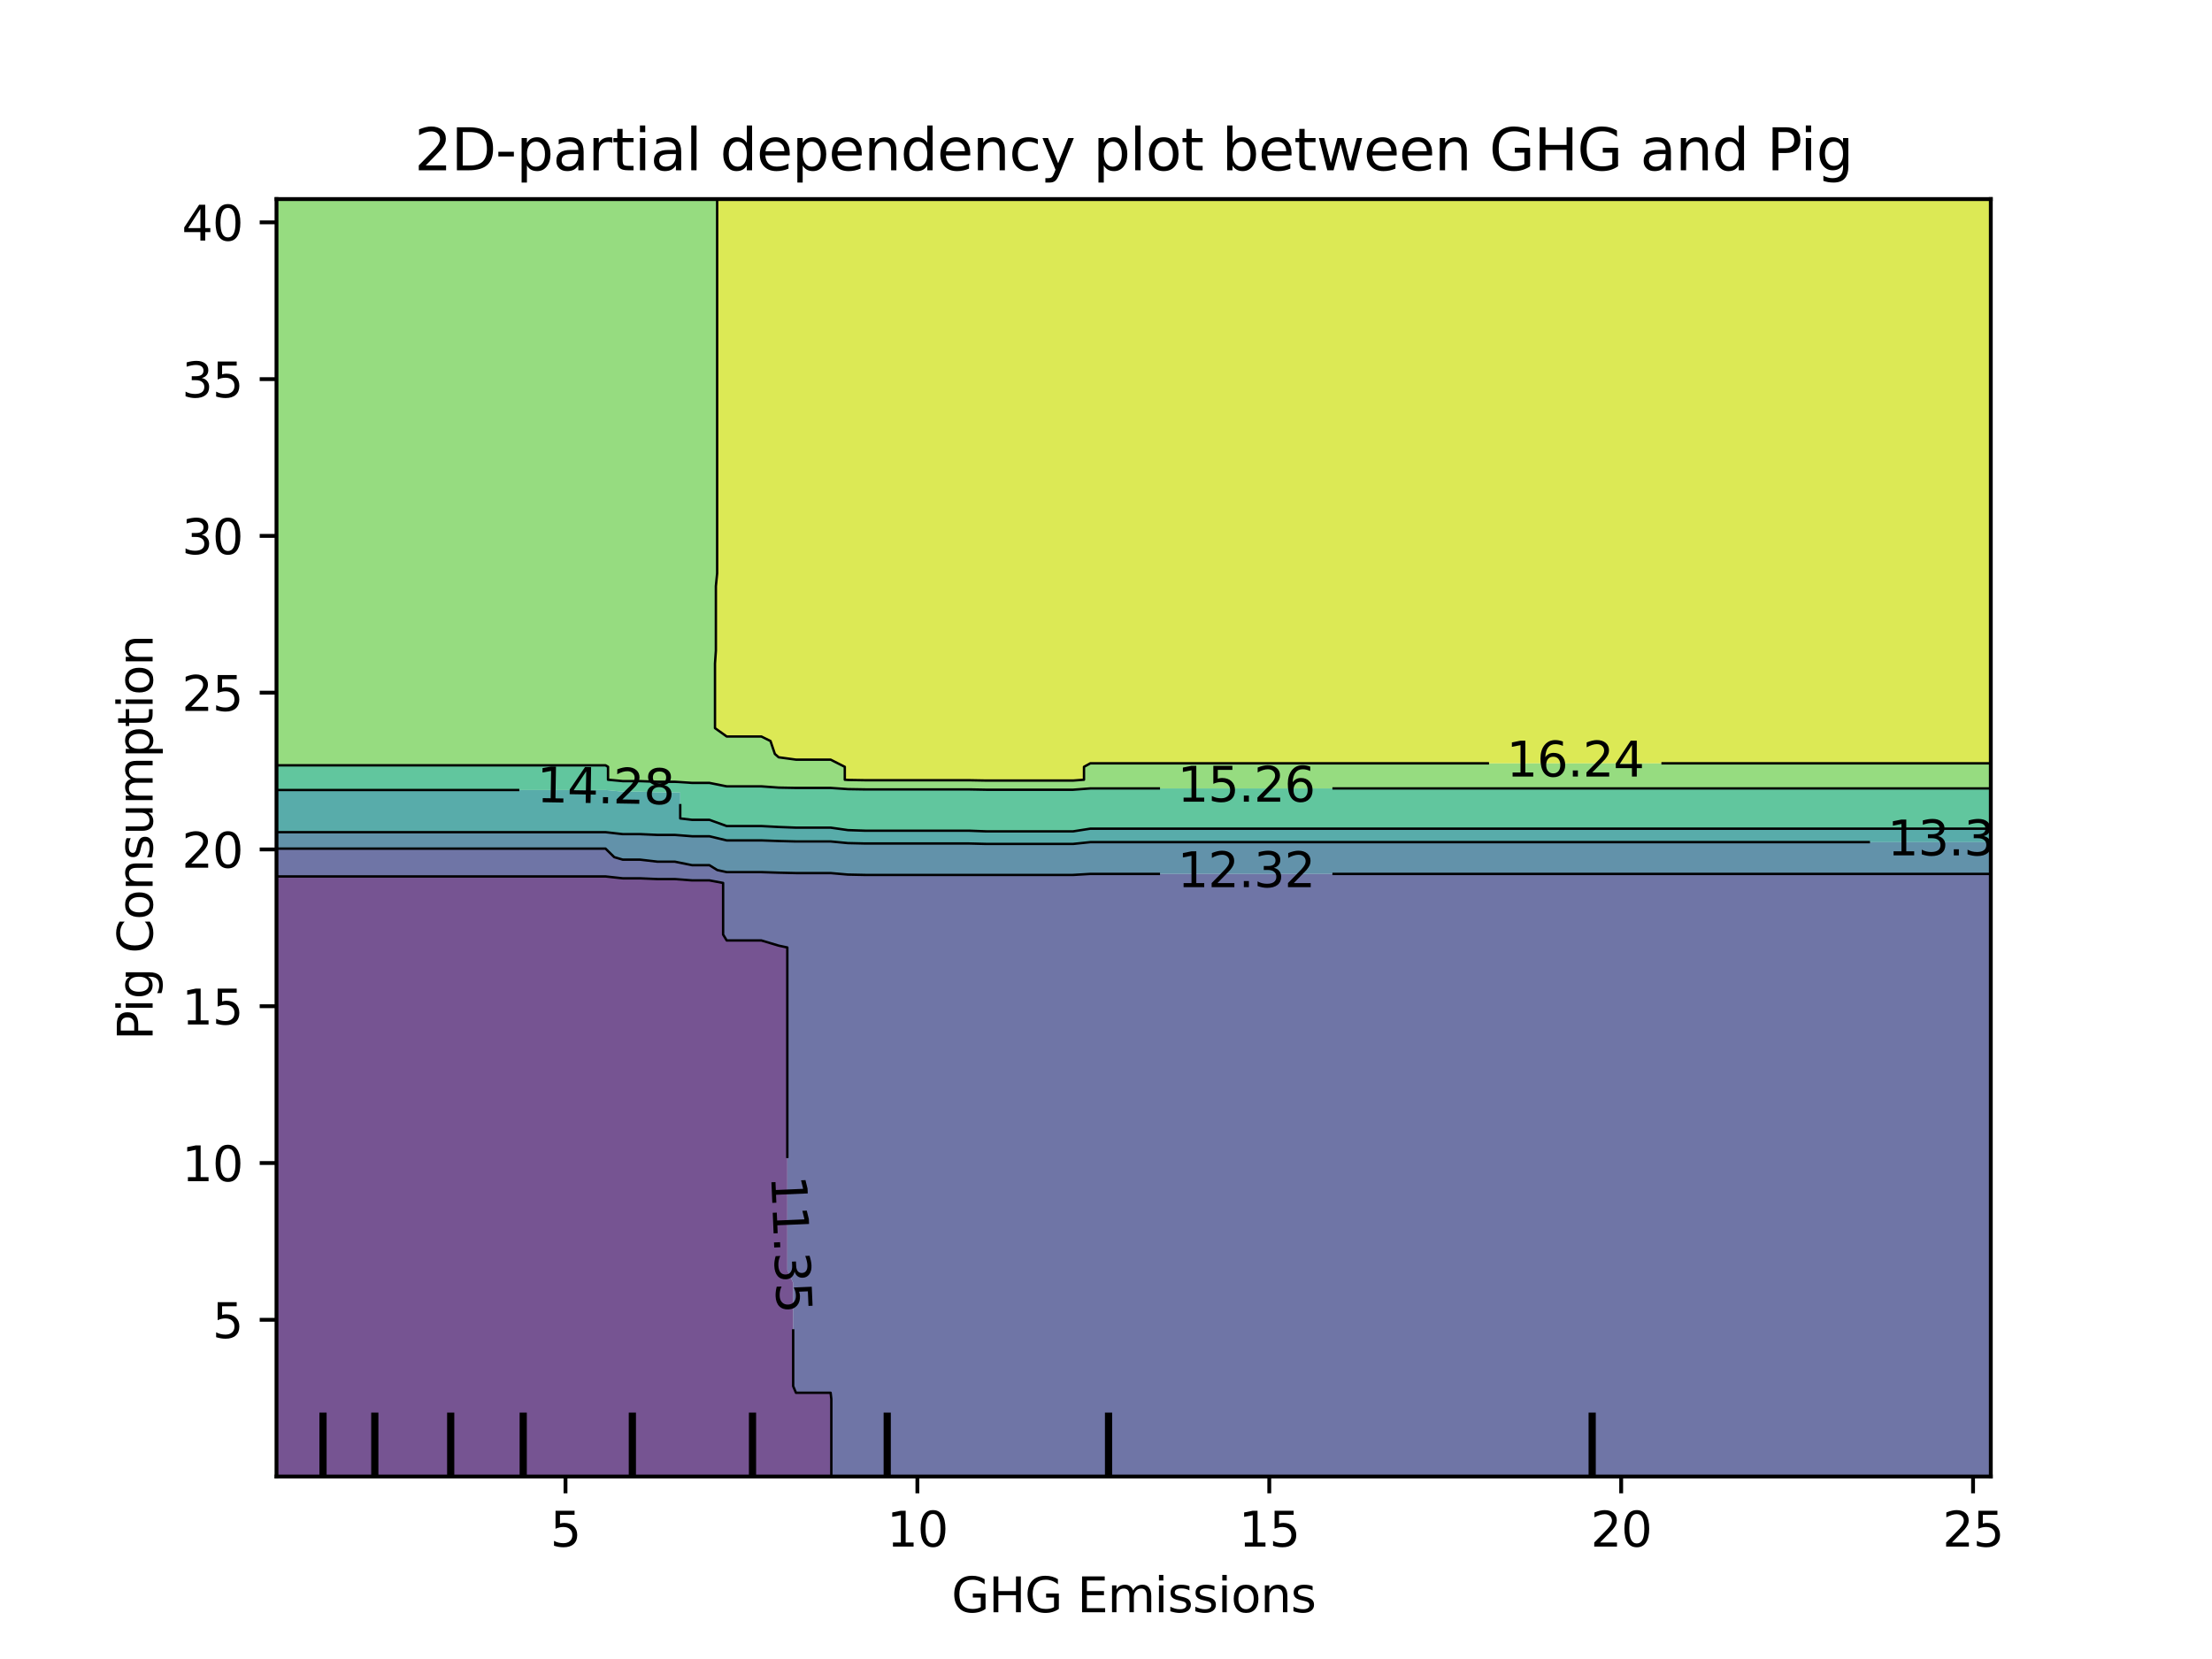 <?xml version="1.0" encoding="utf-8" standalone="no"?>
<!DOCTYPE svg PUBLIC "-//W3C//DTD SVG 1.1//EN"
  "http://www.w3.org/Graphics/SVG/1.1/DTD/svg11.dtd">
<svg xmlns:xlink="http://www.w3.org/1999/xlink" width="460.8pt" height="345.6pt" viewBox="0 0 460.8 345.6" xmlns="http://www.w3.org/2000/svg" version="1.1">
 <defs>
  <style type="text/css">*{stroke-linejoin: round; stroke-linecap: butt}</style>
 </defs>
 <g id="figure_1">
  <g id="patch_1">
   <path d="M 0 345.6 
L 460.8 345.6 
L 460.8 0 
L 0 0 
L 0 345.6 
z
" style="fill: none"/>
  </g>
  <g id="axes_1"/>
  <g id="axes_2">
   <g id="patch_2">
    <path d="M 57.6 307.584 
L 414.72 307.584 
L 414.72 41.472 
L 57.6 41.472 
L 57.6 307.584 
z
" style="fill: none"/>
   </g>
   <g id="PathCollection_1">
    <path d="M 61.207 307.584 
L 64.815 307.584 
L 68.422 307.584 
L 72.029 307.584 
L 75.636 307.584 
L 79.244 307.584 
L 82.851 307.584 
L 86.458 307.584 
L 90.065 307.584 
L 93.673 307.584 
L 97.28 307.584 
L 100.887 307.584 
L 104.495 307.584 
L 108.102 307.584 
L 111.709 307.584 
L 115.316 307.584 
L 118.924 307.584 
L 122.531 307.584 
L 126.138 307.584 
L 129.745 307.584 
L 133.353 307.584 
L 136.96 307.584 
L 140.567 307.584 
L 144.175 307.584 
L 147.782 307.584 
L 151.389 307.584 
L 154.996 307.584 
L 158.604 307.584 
L 162.211 307.584 
L 165.818 307.584 
L 169.425 307.584 
L 173.033 307.584 
L 173.183 307.584 
L 173.183 304.896 
L 173.183 302.208 
L 173.183 299.52 
L 173.183 296.832 
L 173.183 294.144 
L 173.183 291.456 
L 173.033 290.141 
L 169.425 290.141 
L 165.818 290.141 
L 165.232 288.768 
L 165.232 286.08 
L 165.232 283.392 
L 165.232 280.704 
L 165.232 278.016 
L 165.232 275.328 
L 165.232 272.64 
L 165.232 269.952 
L 165.232 267.264 
L 164.014 264.576 
L 164.014 261.888 
L 164.014 259.2 
L 164.014 256.512 
L 164.014 253.824 
L 164.014 251.136 
L 164.014 248.448 
L 164.014 245.76 
L 164.014 243.072 
L 164.014 240.384 
L 164.014 237.696 
L 164.014 235.008 
L 164.014 232.32 
L 164.014 229.632 
L 164.014 226.944 
L 164.014 224.256 
L 164.014 221.568 
L 164.014 218.88 
L 164.014 216.192 
L 164.014 213.504 
L 164.014 210.816 
L 164.014 208.128 
L 164.014 205.44 
L 164.014 202.752 
L 164.014 200.064 
L 164.014 197.376 
L 162.211 196.992 
L 158.604 195.913 
L 154.996 195.913 
L 151.389 195.913 
L 150.638 194.688 
L 150.638 192 
L 150.638 189.312 
L 150.638 186.624 
L 150.638 183.936 
L 147.782 183.4 
L 144.175 183.4 
L 140.567 183.127 
L 136.96 183.127 
L 133.353 182.972 
L 129.745 182.972 
L 126.138 182.578 
L 122.531 182.578 
L 118.924 182.578 
L 115.316 182.578 
L 111.709 182.578 
L 108.102 182.578 
L 104.495 182.578 
L 100.887 182.578 
L 97.28 182.578 
L 93.673 182.578 
L 90.065 182.578 
L 86.458 182.578 
L 82.851 182.578 
L 79.244 182.578 
L 75.636 182.578 
L 72.029 182.578 
L 68.422 182.578 
L 64.815 182.578 
L 61.207 182.578 
L 57.6 182.578 
L 57.6 183.936 
L 57.6 186.624 
L 57.6 189.312 
L 57.6 192 
L 57.6 194.688 
L 57.6 197.376 
L 57.6 200.064 
L 57.6 202.752 
L 57.6 205.44 
L 57.6 208.128 
L 57.6 210.816 
L 57.6 213.504 
L 57.6 216.192 
L 57.6 218.88 
L 57.6 221.568 
L 57.6 224.256 
L 57.6 226.944 
L 57.6 229.632 
L 57.6 232.32 
L 57.6 235.008 
L 57.6 237.696 
L 57.6 240.384 
L 57.6 243.072 
L 57.6 245.76 
L 57.6 248.448 
L 57.6 251.136 
L 57.6 253.824 
L 57.6 256.512 
L 57.6 259.2 
L 57.6 261.888 
L 57.6 264.576 
L 57.6 267.264 
L 57.6 269.952 
L 57.6 272.64 
L 57.6 275.328 
L 57.6 278.016 
L 57.6 280.704 
L 57.6 283.392 
L 57.6 286.08 
L 57.6 288.768 
L 57.6 291.456 
L 57.6 294.144 
L 57.6 296.832 
L 57.6 299.52 
L 57.6 302.208 
L 57.6 304.896 
L 57.6 307.584 
z
" clip-path="url(#pd2166ee9cf)" style="fill: #481b6d; fill-opacity: 0.75"/>
   </g>
   <g id="PathCollection_2">
    <path d="M 176.64 307.584 
L 180.247 307.584 
L 183.855 307.584 
L 187.462 307.584 
L 191.069 307.584 
L 194.676 307.584 
L 198.284 307.584 
L 201.891 307.584 
L 205.498 307.584 
L 209.105 307.584 
L 212.713 307.584 
L 216.32 307.584 
L 219.927 307.584 
L 223.535 307.584 
L 227.142 307.584 
L 230.749 307.584 
L 234.356 307.584 
L 237.964 307.584 
L 241.571 307.584 
L 245.178 307.584 
L 248.785 307.584 
L 252.393 307.584 
L 256 307.584 
L 259.607 307.584 
L 263.215 307.584 
L 266.822 307.584 
L 270.429 307.584 
L 274.036 307.584 
L 277.644 307.584 
L 281.251 307.584 
L 284.858 307.584 
L 288.465 307.584 
L 292.073 307.584 
L 295.68 307.584 
L 299.287 307.584 
L 302.895 307.584 
L 306.502 307.584 
L 310.109 307.584 
L 313.716 307.584 
L 317.324 307.584 
L 320.931 307.584 
L 324.538 307.584 
L 328.145 307.584 
L 331.753 307.584 
L 335.36 307.584 
L 338.967 307.584 
L 342.575 307.584 
L 346.182 307.584 
L 349.789 307.584 
L 353.396 307.584 
L 357.004 307.584 
L 360.611 307.584 
L 364.218 307.584 
L 367.825 307.584 
L 371.433 307.584 
L 375.04 307.584 
L 378.647 307.584 
L 382.255 307.584 
L 385.862 307.584 
L 389.469 307.584 
L 393.076 307.584 
L 396.684 307.584 
L 400.291 307.584 
L 403.898 307.584 
L 407.505 307.584 
L 411.113 307.584 
L 414.72 307.584 
L 414.72 304.896 
L 414.72 302.208 
L 414.72 299.52 
L 414.72 296.832 
L 414.72 294.144 
L 414.72 291.456 
L 414.72 288.768 
L 414.72 286.08 
L 414.72 283.392 
L 414.72 280.704 
L 414.72 278.016 
L 414.72 275.328 
L 414.72 272.64 
L 414.72 269.952 
L 414.72 267.264 
L 414.72 264.576 
L 414.72 261.888 
L 414.72 259.2 
L 414.72 256.512 
L 414.72 253.824 
L 414.72 251.136 
L 414.72 248.448 
L 414.72 245.76 
L 414.72 243.072 
L 414.72 240.384 
L 414.72 237.696 
L 414.72 235.008 
L 414.72 232.32 
L 414.72 229.632 
L 414.72 226.944 
L 414.72 224.256 
L 414.72 221.568 
L 414.72 218.88 
L 414.72 216.192 
L 414.72 213.504 
L 414.72 210.816 
L 414.72 208.128 
L 414.72 205.44 
L 414.72 202.752 
L 414.72 200.064 
L 414.72 197.376 
L 414.72 194.688 
L 414.72 192 
L 414.72 189.312 
L 414.72 186.624 
L 414.72 183.936 
L 414.72 182.05 
L 411.113 182.05 
L 407.505 182.05 
L 403.898 182.05 
L 400.291 182.05 
L 396.684 182.05 
L 393.076 182.05 
L 389.469 182.05 
L 385.862 182.05 
L 382.255 182.05 
L 378.647 182.05 
L 375.04 182.05 
L 371.433 182.05 
L 367.825 182.05 
L 364.218 182.05 
L 360.611 182.05 
L 357.004 182.05 
L 353.396 182.05 
L 349.789 182.05 
L 346.182 182.05 
L 342.575 182.05 
L 338.967 182.05 
L 335.36 182.05 
L 331.753 182.05 
L 328.145 182.05 
L 324.538 182.05 
L 320.931 182.05 
L 317.324 182.05 
L 313.716 182.05 
L 310.109 182.05 
L 306.502 182.05 
L 302.895 182.05 
L 299.287 182.05 
L 295.68 182.05 
L 292.073 182.05 
L 288.465 182.05 
L 284.858 182.05 
L 281.251 182.05 
L 277.644 182.05 
L 274.036 182.05 
L 270.429 182.05 
L 266.822 182.05 
L 263.215 182.05 
L 259.607 182.05 
L 256 182.05 
L 252.393 182.05 
L 248.785 182.05 
L 245.178 182.05 
L 241.571 182.05 
L 237.964 182.05 
L 234.356 182.05 
L 230.749 182.05 
L 227.142 182.05 
L 223.535 182.266 
L 219.927 182.266 
L 216.32 182.266 
L 212.713 182.266 
L 209.105 182.266 
L 205.498 182.266 
L 201.891 182.266 
L 198.284 182.266 
L 194.676 182.266 
L 191.069 182.266 
L 187.462 182.266 
L 183.855 182.266 
L 180.247 182.266 
L 176.64 182.19 
L 173.033 181.878 
L 169.425 181.878 
L 165.818 181.878 
L 162.211 181.795 
L 158.604 181.678 
L 154.996 181.678 
L 151.389 181.678 
L 149.42 181.248 
L 147.782 180.233 
L 144.175 180.233 
L 140.567 179.501 
L 136.96 179.501 
L 133.353 179.083 
L 129.745 179.083 
L 127.96 178.56 
L 126.138 176.78 
L 122.531 176.78 
L 118.924 176.78 
L 115.316 176.78 
L 111.709 176.78 
L 108.102 176.78 
L 104.495 176.78 
L 100.887 176.78 
L 97.28 176.78 
L 93.673 176.78 
L 90.065 176.78 
L 86.458 176.78 
L 82.851 176.78 
L 79.244 176.78 
L 75.636 176.78 
L 72.029 176.78 
L 68.422 176.78 
L 64.815 176.78 
L 61.207 176.78 
L 57.6 176.78 
L 57.6 178.56 
L 57.6 181.248 
L 57.6 182.578 
L 61.207 182.578 
L 64.815 182.578 
L 68.422 182.578 
L 72.029 182.578 
L 75.636 182.578 
L 79.244 182.578 
L 82.851 182.578 
L 86.458 182.578 
L 90.065 182.578 
L 93.673 182.578 
L 97.28 182.578 
L 100.887 182.578 
L 104.495 182.578 
L 108.102 182.578 
L 111.709 182.578 
L 115.316 182.578 
L 118.924 182.578 
L 122.531 182.578 
L 126.138 182.578 
L 129.745 182.972 
L 133.353 182.972 
L 136.96 183.127 
L 140.567 183.127 
L 144.175 183.4 
L 147.782 183.4 
L 150.638 183.936 
L 150.638 186.624 
L 150.638 189.312 
L 150.638 192 
L 150.638 194.688 
L 151.389 195.913 
L 154.996 195.913 
L 158.604 195.913 
L 162.211 196.992 
L 164.014 197.376 
L 164.014 200.064 
L 164.014 202.752 
L 164.014 205.44 
L 164.014 208.128 
L 164.014 210.816 
L 164.014 213.504 
L 164.014 216.192 
L 164.014 218.88 
L 164.014 221.568 
L 164.014 224.256 
L 164.014 226.944 
L 164.014 229.632 
L 164.014 232.32 
L 164.014 235.008 
L 164.014 237.696 
L 164.014 240.384 
L 164.014 243.072 
L 164.014 245.76 
L 164.014 248.448 
L 164.014 251.136 
L 164.014 253.824 
L 164.014 256.512 
L 164.014 259.2 
L 164.014 261.888 
L 164.014 264.576 
L 165.232 267.264 
L 165.232 269.952 
L 165.232 272.64 
L 165.232 275.328 
L 165.232 278.016 
L 165.232 280.704 
L 165.232 283.392 
L 165.232 286.08 
L 165.232 288.768 
L 165.818 290.141 
L 169.425 290.141 
L 173.033 290.141 
L 173.183 291.456 
L 173.183 294.144 
L 173.183 296.832 
L 173.183 299.52 
L 173.183 302.208 
L 173.183 304.896 
L 173.183 307.584 
z
" clip-path="url(#pd2166ee9cf)" style="fill: #3f4788; fill-opacity: 0.75"/>
   </g>
   <g id="PathCollection_3">
    <path d="M 151.389 181.678 
L 154.996 181.678 
L 158.604 181.678 
L 162.211 181.795 
L 165.818 181.878 
L 169.425 181.878 
L 173.033 181.878 
L 176.64 182.19 
L 180.247 182.266 
L 183.855 182.266 
L 187.462 182.266 
L 191.069 182.266 
L 194.676 182.266 
L 198.284 182.266 
L 201.891 182.266 
L 205.498 182.266 
L 209.105 182.266 
L 212.713 182.266 
L 216.32 182.266 
L 219.927 182.266 
L 223.535 182.266 
L 227.142 182.05 
L 230.749 182.05 
L 234.356 182.05 
L 237.964 182.05 
L 241.571 182.05 
L 245.178 182.05 
L 248.785 182.05 
L 252.393 182.05 
L 256 182.05 
L 259.607 182.05 
L 263.215 182.05 
L 266.822 182.05 
L 270.429 182.05 
L 274.036 182.05 
L 277.644 182.05 
L 281.251 182.05 
L 284.858 182.05 
L 288.465 182.05 
L 292.073 182.05 
L 295.68 182.05 
L 299.287 182.05 
L 302.895 182.05 
L 306.502 182.05 
L 310.109 182.05 
L 313.716 182.05 
L 317.324 182.05 
L 320.931 182.05 
L 324.538 182.05 
L 328.145 182.05 
L 331.753 182.05 
L 335.36 182.05 
L 338.967 182.05 
L 342.575 182.05 
L 346.182 182.05 
L 349.789 182.05 
L 353.396 182.05 
L 357.004 182.05 
L 360.611 182.05 
L 364.218 182.05 
L 367.825 182.05 
L 371.433 182.05 
L 375.04 182.05 
L 378.647 182.05 
L 382.255 182.05 
L 385.862 182.05 
L 389.469 182.05 
L 393.076 182.05 
L 396.684 182.05 
L 400.291 182.05 
L 403.898 182.05 
L 407.505 182.05 
L 411.113 182.05 
L 414.72 182.05 
L 414.72 181.248 
L 414.72 178.56 
L 414.72 175.872 
L 414.72 175.433 
L 411.113 175.433 
L 407.505 175.433 
L 403.898 175.433 
L 400.291 175.433 
L 396.684 175.433 
L 393.076 175.433 
L 389.469 175.433 
L 385.862 175.433 
L 382.255 175.433 
L 378.647 175.433 
L 375.04 175.433 
L 371.433 175.433 
L 367.825 175.433 
L 364.218 175.433 
L 360.611 175.433 
L 357.004 175.433 
L 353.396 175.433 
L 349.789 175.433 
L 346.182 175.433 
L 342.575 175.433 
L 338.967 175.433 
L 335.36 175.433 
L 331.753 175.433 
L 328.145 175.433 
L 324.538 175.433 
L 320.931 175.433 
L 317.324 175.433 
L 313.716 175.433 
L 310.109 175.433 
L 306.502 175.433 
L 302.895 175.433 
L 299.287 175.433 
L 295.68 175.433 
L 292.073 175.433 
L 288.465 175.433 
L 284.858 175.433 
L 281.251 175.433 
L 277.644 175.433 
L 274.036 175.433 
L 270.429 175.433 
L 266.822 175.433 
L 263.215 175.433 
L 259.607 175.433 
L 256 175.433 
L 252.393 175.433 
L 248.785 175.433 
L 245.178 175.433 
L 241.571 175.433 
L 237.964 175.433 
L 234.356 175.433 
L 230.749 175.433 
L 227.142 175.433 
L 223.535 175.806 
L 219.927 175.806 
L 216.32 175.806 
L 212.713 175.806 
L 209.105 175.806 
L 205.498 175.806 
L 201.891 175.715 
L 198.284 175.715 
L 194.676 175.715 
L 191.069 175.715 
L 187.462 175.715 
L 183.855 175.715 
L 180.247 175.715 
L 176.64 175.632 
L 173.033 175.29 
L 169.425 175.29 
L 165.818 175.29 
L 162.211 175.199 
L 158.604 175.07 
L 154.996 175.07 
L 151.389 175.07 
L 147.782 174.209 
L 144.175 174.209 
L 140.567 173.927 
L 136.96 173.927 
L 133.353 173.766 
L 129.745 173.766 
L 126.138 173.358 
L 122.531 173.358 
L 118.924 173.358 
L 115.316 173.358 
L 111.709 173.358 
L 108.102 173.358 
L 104.495 173.358 
L 100.887 173.358 
L 97.28 173.358 
L 93.673 173.358 
L 90.065 173.358 
L 86.458 173.358 
L 82.851 173.358 
L 79.244 173.358 
L 75.636 173.358 
L 72.029 173.358 
L 68.422 173.358 
L 64.815 173.358 
L 61.207 173.358 
L 57.6 173.358 
L 57.6 175.872 
L 57.6 176.78 
L 61.207 176.78 
L 64.815 176.78 
L 68.422 176.78 
L 72.029 176.78 
L 75.636 176.78 
L 79.244 176.78 
L 82.851 176.78 
L 86.458 176.78 
L 90.065 176.78 
L 93.673 176.78 
L 97.28 176.78 
L 100.887 176.78 
L 104.495 176.78 
L 108.102 176.78 
L 111.709 176.78 
L 115.316 176.78 
L 118.924 176.78 
L 122.531 176.78 
L 126.138 176.78 
L 127.96 178.56 
L 129.745 179.083 
L 133.353 179.083 
L 136.96 179.501 
L 140.567 179.501 
L 144.175 180.233 
L 147.782 180.233 
L 149.42 181.248 
z
" clip-path="url(#pd2166ee9cf)" style="fill: #2e6e8e; fill-opacity: 0.75"/>
   </g>
   <g id="PathCollection_4">
    <path d="M 61.207 173.358 
L 64.815 173.358 
L 68.422 173.358 
L 72.029 173.358 
L 75.636 173.358 
L 79.244 173.358 
L 82.851 173.358 
L 86.458 173.358 
L 90.065 173.358 
L 93.673 173.358 
L 97.28 173.358 
L 100.887 173.358 
L 104.495 173.358 
L 108.102 173.358 
L 111.709 173.358 
L 115.316 173.358 
L 118.924 173.358 
L 122.531 173.358 
L 126.138 173.358 
L 129.745 173.766 
L 133.353 173.766 
L 136.96 173.927 
L 140.567 173.927 
L 144.175 174.209 
L 147.782 174.209 
L 151.389 175.07 
L 154.996 175.07 
L 158.604 175.07 
L 162.211 175.199 
L 165.818 175.29 
L 169.425 175.29 
L 173.033 175.29 
L 176.64 175.632 
L 180.247 175.715 
L 183.855 175.715 
L 187.462 175.715 
L 191.069 175.715 
L 194.676 175.715 
L 198.284 175.715 
L 201.891 175.715 
L 205.498 175.806 
L 209.105 175.806 
L 212.713 175.806 
L 216.32 175.806 
L 219.927 175.806 
L 223.535 175.806 
L 227.142 175.433 
L 230.749 175.433 
L 234.356 175.433 
L 237.964 175.433 
L 241.571 175.433 
L 245.178 175.433 
L 248.785 175.433 
L 252.393 175.433 
L 256 175.433 
L 259.607 175.433 
L 263.215 175.433 
L 266.822 175.433 
L 270.429 175.433 
L 274.036 175.433 
L 277.644 175.433 
L 281.251 175.433 
L 284.858 175.433 
L 288.465 175.433 
L 292.073 175.433 
L 295.68 175.433 
L 299.287 175.433 
L 302.895 175.433 
L 306.502 175.433 
L 310.109 175.433 
L 313.716 175.433 
L 317.324 175.433 
L 320.931 175.433 
L 324.538 175.433 
L 328.145 175.433 
L 331.753 175.433 
L 335.36 175.433 
L 338.967 175.433 
L 342.575 175.433 
L 346.182 175.433 
L 349.789 175.433 
L 353.396 175.433 
L 357.004 175.433 
L 360.611 175.433 
L 364.218 175.433 
L 367.825 175.433 
L 371.433 175.433 
L 375.04 175.433 
L 378.647 175.433 
L 382.255 175.433 
L 385.862 175.433 
L 389.469 175.433 
L 393.076 175.433 
L 396.684 175.433 
L 400.291 175.433 
L 403.898 175.433 
L 407.505 175.433 
L 411.113 175.433 
L 414.72 175.433 
L 414.72 173.184 
L 414.72 172.627 
L 411.113 172.627 
L 407.505 172.627 
L 403.898 172.627 
L 400.291 172.627 
L 396.684 172.627 
L 393.076 172.627 
L 389.469 172.627 
L 385.862 172.627 
L 382.255 172.627 
L 378.647 172.627 
L 375.04 172.627 
L 371.433 172.627 
L 367.825 172.627 
L 364.218 172.627 
L 360.611 172.627 
L 357.004 172.627 
L 353.396 172.627 
L 349.789 172.627 
L 346.182 172.627 
L 342.575 172.627 
L 338.967 172.627 
L 335.36 172.627 
L 331.753 172.627 
L 328.145 172.627 
L 324.538 172.627 
L 320.931 172.627 
L 317.324 172.627 
L 313.716 172.627 
L 310.109 172.627 
L 306.502 172.627 
L 302.895 172.627 
L 299.287 172.627 
L 295.68 172.627 
L 292.073 172.627 
L 288.465 172.627 
L 284.858 172.627 
L 281.251 172.627 
L 277.644 172.627 
L 274.036 172.627 
L 270.429 172.627 
L 266.822 172.627 
L 263.215 172.627 
L 259.607 172.627 
L 256 172.627 
L 252.393 172.627 
L 248.785 172.627 
L 245.178 172.627 
L 241.571 172.627 
L 237.964 172.627 
L 234.356 172.627 
L 230.749 172.627 
L 227.142 172.627 
L 223.565 173.184 
L 223.535 173.187 
L 219.927 173.187 
L 216.32 173.187 
L 212.713 173.187 
L 209.105 173.187 
L 205.498 173.187 
L 205.375 173.184 
L 201.891 173.051 
L 198.284 173.051 
L 194.676 173.051 
L 191.069 173.051 
L 187.462 173.051 
L 183.855 173.051 
L 180.247 173.051 
L 176.64 172.927 
L 173.033 172.413 
L 169.425 172.413 
L 165.818 172.413 
L 162.211 172.276 
L 158.604 172.083 
L 154.996 172.083 
L 151.389 172.083 
L 147.782 170.786 
L 144.175 170.786 
L 141.705 170.496 
L 141.705 167.808 
L 141.705 165.12 
L 140.567 165.046 
L 136.96 165.046 
L 133.353 164.911 
L 129.745 164.911 
L 126.138 164.571 
L 122.531 164.571 
L 118.924 164.571 
L 115.316 164.571 
L 111.709 164.571 
L 108.102 164.571 
L 104.495 164.571 
L 100.887 164.571 
L 97.28 164.571 
L 93.673 164.571 
L 90.065 164.571 
L 86.458 164.571 
L 82.851 164.571 
L 79.244 164.571 
L 75.636 164.571 
L 72.029 164.571 
L 68.422 164.571 
L 64.815 164.571 
L 61.207 164.571 
L 57.6 164.571 
L 57.6 165.12 
L 57.6 167.808 
L 57.6 170.496 
L 57.6 173.184 
L 57.6 173.358 
z
" clip-path="url(#pd2166ee9cf)" style="fill: #21908d; fill-opacity: 0.75"/>
   </g>
   <g id="PathCollection_5">
    <path d="M 205.498 173.187 
L 209.105 173.187 
L 212.713 173.187 
L 216.32 173.187 
L 219.927 173.187 
L 223.535 173.187 
L 223.565 173.184 
L 227.142 172.627 
L 230.749 172.627 
L 234.356 172.627 
L 237.964 172.627 
L 241.571 172.627 
L 245.178 172.627 
L 248.785 172.627 
L 252.393 172.627 
L 256 172.627 
L 259.607 172.627 
L 263.215 172.627 
L 266.822 172.627 
L 270.429 172.627 
L 274.036 172.627 
L 277.644 172.627 
L 281.251 172.627 
L 284.858 172.627 
L 288.465 172.627 
L 292.073 172.627 
L 295.68 172.627 
L 299.287 172.627 
L 302.895 172.627 
L 306.502 172.627 
L 310.109 172.627 
L 313.716 172.627 
L 317.324 172.627 
L 320.931 172.627 
L 324.538 172.627 
L 328.145 172.627 
L 331.753 172.627 
L 335.36 172.627 
L 338.967 172.627 
L 342.575 172.627 
L 346.182 172.627 
L 349.789 172.627 
L 353.396 172.627 
L 357.004 172.627 
L 360.611 172.627 
L 364.218 172.627 
L 367.825 172.627 
L 371.433 172.627 
L 375.04 172.627 
L 378.647 172.627 
L 382.255 172.627 
L 385.862 172.627 
L 389.469 172.627 
L 393.076 172.627 
L 396.684 172.627 
L 400.291 172.627 
L 403.898 172.627 
L 407.505 172.627 
L 411.113 172.627 
L 414.72 172.627 
L 414.72 170.496 
L 414.72 167.808 
L 414.72 165.12 
L 414.72 164.243 
L 411.113 164.243 
L 407.505 164.243 
L 403.898 164.243 
L 400.291 164.243 
L 396.684 164.243 
L 393.076 164.243 
L 389.469 164.243 
L 385.862 164.243 
L 382.255 164.243 
L 378.647 164.243 
L 375.04 164.243 
L 371.433 164.243 
L 367.825 164.243 
L 364.218 164.243 
L 360.611 164.243 
L 357.004 164.243 
L 353.396 164.243 
L 349.789 164.243 
L 346.182 164.243 
L 342.575 164.243 
L 338.967 164.243 
L 335.36 164.243 
L 331.753 164.243 
L 328.145 164.243 
L 324.538 164.243 
L 320.931 164.243 
L 317.324 164.243 
L 313.716 164.243 
L 310.109 164.243 
L 306.502 164.243 
L 302.895 164.243 
L 299.287 164.243 
L 295.68 164.243 
L 292.073 164.243 
L 288.465 164.243 
L 284.858 164.243 
L 281.251 164.243 
L 277.644 164.243 
L 274.036 164.243 
L 270.429 164.243 
L 266.822 164.243 
L 263.215 164.243 
L 259.607 164.243 
L 256 164.243 
L 252.393 164.243 
L 248.785 164.243 
L 245.178 164.243 
L 241.571 164.243 
L 237.964 164.243 
L 234.356 164.243 
L 230.749 164.243 
L 227.142 164.243 
L 223.535 164.515 
L 219.927 164.515 
L 216.32 164.515 
L 212.713 164.515 
L 209.105 164.515 
L 205.498 164.515 
L 201.891 164.449 
L 198.284 164.449 
L 194.676 164.449 
L 191.069 164.449 
L 187.462 164.449 
L 183.855 164.449 
L 180.247 164.449 
L 176.64 164.388 
L 173.033 164.139 
L 169.425 164.139 
L 165.818 164.139 
L 162.211 164.072 
L 158.604 163.813 
L 154.996 163.813 
L 151.389 163.813 
L 147.782 163.093 
L 144.175 163.093 
L 140.567 162.857 
L 136.96 162.857 
L 133.353 162.723 
L 129.745 162.723 
L 126.663 162.432 
L 126.663 159.744 
L 126.138 159.427 
L 122.531 159.427 
L 118.924 159.427 
L 115.316 159.427 
L 111.709 159.427 
L 108.102 159.427 
L 104.495 159.427 
L 100.887 159.427 
L 97.28 159.427 
L 93.673 159.427 
L 90.065 159.427 
L 86.458 159.427 
L 82.851 159.427 
L 79.244 159.427 
L 75.636 159.427 
L 72.029 159.427 
L 68.422 159.427 
L 64.815 159.427 
L 61.207 159.427 
L 57.6 159.427 
L 57.6 159.744 
L 57.6 162.432 
L 57.6 164.571 
L 61.207 164.571 
L 64.815 164.571 
L 68.422 164.571 
L 72.029 164.571 
L 75.636 164.571 
L 79.244 164.571 
L 82.851 164.571 
L 86.458 164.571 
L 90.065 164.571 
L 93.673 164.571 
L 97.28 164.571 
L 100.887 164.571 
L 104.495 164.571 
L 108.102 164.571 
L 111.709 164.571 
L 115.316 164.571 
L 118.924 164.571 
L 122.531 164.571 
L 126.138 164.571 
L 129.745 164.911 
L 133.353 164.911 
L 136.96 165.046 
L 140.567 165.046 
L 141.705 165.12 
L 141.705 167.808 
L 141.705 170.496 
L 144.175 170.786 
L 147.782 170.786 
L 151.389 172.083 
L 154.996 172.083 
L 158.604 172.083 
L 162.211 172.276 
L 165.818 172.413 
L 169.425 172.413 
L 173.033 172.413 
L 176.64 172.927 
L 180.247 173.051 
L 183.855 173.051 
L 187.462 173.051 
L 191.069 173.051 
L 194.676 173.051 
L 198.284 173.051 
L 201.891 173.051 
L 205.375 173.184 
z
" clip-path="url(#pd2166ee9cf)" style="fill: #2db27d; fill-opacity: 0.75"/>
   </g>
   <g id="PathCollection_6">
    <path d="M 129.745 162.723 
L 133.353 162.723 
L 136.96 162.857 
L 140.567 162.857 
L 144.175 163.093 
L 147.782 163.093 
L 151.389 163.813 
L 154.996 163.813 
L 158.604 163.813 
L 162.211 164.072 
L 165.818 164.139 
L 169.425 164.139 
L 173.033 164.139 
L 176.64 164.388 
L 180.247 164.449 
L 183.855 164.449 
L 187.462 164.449 
L 191.069 164.449 
L 194.676 164.449 
L 198.284 164.449 
L 201.891 164.449 
L 205.498 164.515 
L 209.105 164.515 
L 212.713 164.515 
L 216.32 164.515 
L 219.927 164.515 
L 223.535 164.515 
L 227.142 164.243 
L 230.749 164.243 
L 234.356 164.243 
L 237.964 164.243 
L 241.571 164.243 
L 245.178 164.243 
L 248.785 164.243 
L 252.393 164.243 
L 256 164.243 
L 259.607 164.243 
L 263.215 164.243 
L 266.822 164.243 
L 270.429 164.243 
L 274.036 164.243 
L 277.644 164.243 
L 281.251 164.243 
L 284.858 164.243 
L 288.465 164.243 
L 292.073 164.243 
L 295.68 164.243 
L 299.287 164.243 
L 302.895 164.243 
L 306.502 164.243 
L 310.109 164.243 
L 313.716 164.243 
L 317.324 164.243 
L 320.931 164.243 
L 324.538 164.243 
L 328.145 164.243 
L 331.753 164.243 
L 335.36 164.243 
L 338.967 164.243 
L 342.575 164.243 
L 346.182 164.243 
L 349.789 164.243 
L 353.396 164.243 
L 357.004 164.243 
L 360.611 164.243 
L 364.218 164.243 
L 367.825 164.243 
L 371.433 164.243 
L 375.04 164.243 
L 378.647 164.243 
L 382.255 164.243 
L 385.862 164.243 
L 389.469 164.243 
L 393.076 164.243 
L 396.684 164.243 
L 400.291 164.243 
L 403.898 164.243 
L 407.505 164.243 
L 411.113 164.243 
L 414.72 164.243 
L 414.72 162.432 
L 414.72 159.744 
L 414.72 159.009 
L 411.113 159.009 
L 407.505 159.009 
L 403.898 159.009 
L 400.291 159.009 
L 396.684 159.009 
L 393.076 159.009 
L 389.469 159.009 
L 385.862 159.009 
L 382.255 159.009 
L 378.647 159.009 
L 375.04 159.009 
L 371.433 159.009 
L 367.825 159.009 
L 364.218 159.009 
L 360.611 159.009 
L 357.004 159.009 
L 353.396 159.009 
L 349.789 159.009 
L 346.182 159.009 
L 342.575 159.009 
L 338.967 159.009 
L 335.36 159.009 
L 331.753 159.009 
L 328.145 159.009 
L 324.538 159.009 
L 320.931 159.009 
L 317.324 159.009 
L 313.716 159.009 
L 310.109 159.009 
L 306.502 159.009 
L 302.895 159.009 
L 299.287 159.009 
L 295.68 159.009 
L 292.073 159.009 
L 288.465 159.009 
L 284.858 159.009 
L 281.251 159.009 
L 277.644 159.009 
L 274.036 159.009 
L 270.429 159.009 
L 266.822 159.009 
L 263.215 159.009 
L 259.607 159.009 
L 256 159.009 
L 252.393 159.009 
L 248.785 159.009 
L 245.178 159.009 
L 241.571 159.009 
L 237.964 159.009 
L 234.356 159.009 
L 230.749 159.009 
L 227.142 159.009 
L 225.815 159.744 
L 225.815 162.432 
L 223.535 162.604 
L 219.927 162.604 
L 216.32 162.604 
L 212.713 162.604 
L 209.105 162.604 
L 205.498 162.604 
L 201.891 162.538 
L 198.284 162.538 
L 194.676 162.538 
L 191.069 162.538 
L 187.462 162.538 
L 183.855 162.538 
L 180.247 162.538 
L 176.64 162.477 
L 175.986 162.432 
L 175.986 159.744 
L 173.033 158.247 
L 169.425 158.247 
L 165.818 158.247 
L 162.211 157.757 
L 161.417 157.056 
L 160.508 154.368 
L 158.604 153.428 
L 154.996 153.428 
L 151.389 153.428 
L 148.946 151.68 
L 148.946 148.992 
L 148.946 146.304 
L 148.946 143.616 
L 148.946 140.928 
L 148.946 138.24 
L 149.131 135.552 
L 149.131 132.864 
L 149.131 130.176 
L 149.131 127.488 
L 149.131 124.8 
L 149.131 122.112 
L 149.396 119.424 
L 149.396 116.736 
L 149.396 114.048 
L 149.396 111.36 
L 149.396 108.672 
L 149.396 105.984 
L 149.396 103.296 
L 149.396 100.608 
L 149.396 97.92 
L 149.396 95.232 
L 149.396 92.544 
L 149.396 89.856 
L 149.396 87.168 
L 149.396 84.48 
L 149.396 81.792 
L 149.396 79.104 
L 149.396 76.416 
L 149.396 73.728 
L 149.396 71.04 
L 149.396 68.352 
L 149.396 65.664 
L 149.396 62.976 
L 149.396 60.288 
L 149.396 57.6 
L 149.396 54.912 
L 149.396 52.224 
L 149.396 49.536 
L 149.396 46.848 
L 149.396 44.16 
L 149.396 41.472 
L 147.782 41.472 
L 144.175 41.472 
L 140.567 41.472 
L 136.96 41.472 
L 133.353 41.472 
L 129.745 41.472 
L 126.138 41.472 
L 122.531 41.472 
L 118.924 41.472 
L 115.316 41.472 
L 111.709 41.472 
L 108.102 41.472 
L 104.495 41.472 
L 100.887 41.472 
L 97.28 41.472 
L 93.673 41.472 
L 90.065 41.472 
L 86.458 41.472 
L 82.851 41.472 
L 79.244 41.472 
L 75.636 41.472 
L 72.029 41.472 
L 68.422 41.472 
L 64.815 41.472 
L 61.207 41.472 
L 57.6 41.472 
L 57.6 44.16 
L 57.6 46.848 
L 57.6 49.536 
L 57.6 52.224 
L 57.6 54.912 
L 57.6 57.6 
L 57.6 60.288 
L 57.6 62.976 
L 57.6 65.664 
L 57.6 68.352 
L 57.6 71.04 
L 57.6 73.728 
L 57.6 76.416 
L 57.6 79.104 
L 57.6 81.792 
L 57.6 84.48 
L 57.6 87.168 
L 57.6 89.856 
L 57.6 92.544 
L 57.6 95.232 
L 57.6 97.92 
L 57.6 100.608 
L 57.6 103.296 
L 57.6 105.984 
L 57.6 108.672 
L 57.6 111.36 
L 57.6 114.048 
L 57.6 116.736 
L 57.6 119.424 
L 57.6 122.112 
L 57.6 124.8 
L 57.6 127.488 
L 57.6 130.176 
L 57.6 132.864 
L 57.6 135.552 
L 57.6 138.24 
L 57.6 140.928 
L 57.6 143.616 
L 57.6 146.304 
L 57.6 148.992 
L 57.6 151.68 
L 57.6 154.368 
L 57.6 157.056 
L 57.6 159.427 
L 61.207 159.427 
L 64.815 159.427 
L 68.422 159.427 
L 72.029 159.427 
L 75.636 159.427 
L 79.244 159.427 
L 82.851 159.427 
L 86.458 159.427 
L 90.065 159.427 
L 93.673 159.427 
L 97.28 159.427 
L 100.887 159.427 
L 104.495 159.427 
L 108.102 159.427 
L 111.709 159.427 
L 115.316 159.427 
L 118.924 159.427 
L 122.531 159.427 
L 126.138 159.427 
L 126.663 159.744 
L 126.663 162.432 
z
" clip-path="url(#pd2166ee9cf)" style="fill: #73d056; fill-opacity: 0.75"/>
   </g>
   <g id="PathCollection_7">
    <path d="M 176.64 162.477 
L 180.247 162.538 
L 183.855 162.538 
L 187.462 162.538 
L 191.069 162.538 
L 194.676 162.538 
L 198.284 162.538 
L 201.891 162.538 
L 205.498 162.604 
L 209.105 162.604 
L 212.713 162.604 
L 216.32 162.604 
L 219.927 162.604 
L 223.535 162.604 
L 225.815 162.432 
L 225.815 159.744 
L 227.142 159.009 
L 230.749 159.009 
L 234.356 159.009 
L 237.964 159.009 
L 241.571 159.009 
L 245.178 159.009 
L 248.785 159.009 
L 252.393 159.009 
L 256 159.009 
L 259.607 159.009 
L 263.215 159.009 
L 266.822 159.009 
L 270.429 159.009 
L 274.036 159.009 
L 277.644 159.009 
L 281.251 159.009 
L 284.858 159.009 
L 288.465 159.009 
L 292.073 159.009 
L 295.68 159.009 
L 299.287 159.009 
L 302.895 159.009 
L 306.502 159.009 
L 310.109 159.009 
L 313.716 159.009 
L 317.324 159.009 
L 320.931 159.009 
L 324.538 159.009 
L 328.145 159.009 
L 331.753 159.009 
L 335.36 159.009 
L 338.967 159.009 
L 342.575 159.009 
L 346.182 159.009 
L 349.789 159.009 
L 353.396 159.009 
L 357.004 159.009 
L 360.611 159.009 
L 364.218 159.009 
L 367.825 159.009 
L 371.433 159.009 
L 375.04 159.009 
L 378.647 159.009 
L 382.255 159.009 
L 385.862 159.009 
L 389.469 159.009 
L 393.076 159.009 
L 396.684 159.009 
L 400.291 159.009 
L 403.898 159.009 
L 407.505 159.009 
L 411.113 159.009 
L 414.72 159.009 
L 414.72 157.056 
L 414.72 154.368 
L 414.72 151.68 
L 414.72 148.992 
L 414.72 146.304 
L 414.72 143.616 
L 414.72 140.928 
L 414.72 138.24 
L 414.72 135.552 
L 414.72 132.864 
L 414.72 130.176 
L 414.72 127.488 
L 414.72 124.8 
L 414.72 122.112 
L 414.72 119.424 
L 414.72 116.736 
L 414.72 114.048 
L 414.72 111.36 
L 414.72 108.672 
L 414.72 105.984 
L 414.72 103.296 
L 414.72 100.608 
L 414.72 97.92 
L 414.72 95.232 
L 414.72 92.544 
L 414.72 89.856 
L 414.72 87.168 
L 414.72 84.48 
L 414.72 81.792 
L 414.72 79.104 
L 414.72 76.416 
L 414.72 73.728 
L 414.72 71.04 
L 414.72 68.352 
L 414.72 65.664 
L 414.72 62.976 
L 414.72 60.288 
L 414.72 57.6 
L 414.72 54.912 
L 414.72 52.224 
L 414.72 49.536 
L 414.72 46.848 
L 414.72 44.16 
L 414.72 41.472 
L 411.113 41.472 
L 407.505 41.472 
L 403.898 41.472 
L 400.291 41.472 
L 396.684 41.472 
L 393.076 41.472 
L 389.469 41.472 
L 385.862 41.472 
L 382.255 41.472 
L 378.647 41.472 
L 375.04 41.472 
L 371.433 41.472 
L 367.825 41.472 
L 364.218 41.472 
L 360.611 41.472 
L 357.004 41.472 
L 353.396 41.472 
L 349.789 41.472 
L 346.182 41.472 
L 342.575 41.472 
L 338.967 41.472 
L 335.36 41.472 
L 331.753 41.472 
L 328.145 41.472 
L 324.538 41.472 
L 320.931 41.472 
L 317.324 41.472 
L 313.716 41.472 
L 310.109 41.472 
L 306.502 41.472 
L 302.895 41.472 
L 299.287 41.472 
L 295.68 41.472 
L 292.073 41.472 
L 288.465 41.472 
L 284.858 41.472 
L 281.251 41.472 
L 277.644 41.472 
L 274.036 41.472 
L 270.429 41.472 
L 266.822 41.472 
L 263.215 41.472 
L 259.607 41.472 
L 256 41.472 
L 252.393 41.472 
L 248.785 41.472 
L 245.178 41.472 
L 241.571 41.472 
L 237.964 41.472 
L 234.356 41.472 
L 230.749 41.472 
L 227.142 41.472 
L 223.535 41.472 
L 219.927 41.472 
L 216.32 41.472 
L 212.713 41.472 
L 209.105 41.472 
L 205.498 41.472 
L 201.891 41.472 
L 198.284 41.472 
L 194.676 41.472 
L 191.069 41.472 
L 187.462 41.472 
L 183.855 41.472 
L 180.247 41.472 
L 176.64 41.472 
L 173.033 41.472 
L 169.425 41.472 
L 165.818 41.472 
L 162.211 41.472 
L 158.604 41.472 
L 154.996 41.472 
L 151.389 41.472 
L 149.396 41.472 
L 149.396 44.16 
L 149.396 46.848 
L 149.396 49.536 
L 149.396 52.224 
L 149.396 54.912 
L 149.396 57.6 
L 149.396 60.288 
L 149.396 62.976 
L 149.396 65.664 
L 149.396 68.352 
L 149.396 71.04 
L 149.396 73.728 
L 149.396 76.416 
L 149.396 79.104 
L 149.396 81.792 
L 149.396 84.48 
L 149.396 87.168 
L 149.396 89.856 
L 149.396 92.544 
L 149.396 95.232 
L 149.396 97.92 
L 149.396 100.608 
L 149.396 103.296 
L 149.396 105.984 
L 149.396 108.672 
L 149.396 111.36 
L 149.396 114.048 
L 149.396 116.736 
L 149.396 119.424 
L 149.131 122.112 
L 149.131 124.8 
L 149.131 127.488 
L 149.131 130.176 
L 149.131 132.864 
L 149.131 135.552 
L 148.946 138.24 
L 148.946 140.928 
L 148.946 143.616 
L 148.946 146.304 
L 148.946 148.992 
L 148.946 151.68 
L 151.389 153.428 
L 154.996 153.428 
L 158.604 153.428 
L 160.508 154.368 
L 161.417 157.056 
L 162.211 157.757 
L 165.818 158.247 
L 169.425 158.247 
L 173.033 158.247 
L 175.986 159.744 
L 175.986 162.432 
z
" clip-path="url(#pd2166ee9cf)" style="fill: #d0e11c; fill-opacity: 0.75"/>
   </g>
   <g id="matplotlib.axis_1">
    <g id="xtick_1">
     <g id="line2d_1">
      <defs>
       <path id="mb5be008422" d="M 0 0 
L 0 3.5 
" style="stroke: #000000; stroke-width: 0.8"/>
      </defs>
      <g>
       <use xlink:href="#mb5be008422" x="117.804" y="307.584" style="stroke: #000000; stroke-width: 0.8"/>
      </g>
     </g>
     <g id="text_1">
      <!-- 5 -->
      <g transform="translate(114.623 322.182) scale(0.1 -0.1)">
       <defs>
        <path id="DejaVuSans-35" d="M 691 4666 
L 3169 4666 
L 3169 4134 
L 1269 4134 
L 1269 2991 
Q 1406 3038 1543 3061 
Q 1681 3084 1819 3084 
Q 2600 3084 3056 2656 
Q 3513 2228 3513 1497 
Q 3513 744 3044 326 
Q 2575 -91 1722 -91 
Q 1428 -91 1123 -41 
Q 819 9 494 109 
L 494 744 
Q 775 591 1075 516 
Q 1375 441 1709 441 
Q 2250 441 2565 725 
Q 2881 1009 2881 1497 
Q 2881 1984 2565 2268 
Q 2250 2553 1709 2553 
Q 1456 2553 1204 2497 
Q 953 2441 691 2322 
L 691 4666 
z
" transform="scale(0.016)"/>
       </defs>
       <use xlink:href="#DejaVuSans-35"/>
      </g>
     </g>
    </g>
    <g id="xtick_2">
     <g id="line2d_2">
      <g>
       <use xlink:href="#mb5be008422" x="191.109" y="307.584" style="stroke: #000000; stroke-width: 0.8"/>
      </g>
     </g>
     <g id="text_2">
      <!-- 10 -->
      <g transform="translate(184.747 322.182) scale(0.1 -0.1)">
       <defs>
        <path id="DejaVuSans-31" d="M 794 531 
L 1825 531 
L 1825 4091 
L 703 3866 
L 703 4441 
L 1819 4666 
L 2450 4666 
L 2450 531 
L 3481 531 
L 3481 0 
L 794 0 
L 794 531 
z
" transform="scale(0.016)"/>
        <path id="DejaVuSans-30" d="M 2034 4250 
Q 1547 4250 1301 3770 
Q 1056 3291 1056 2328 
Q 1056 1369 1301 889 
Q 1547 409 2034 409 
Q 2525 409 2770 889 
Q 3016 1369 3016 2328 
Q 3016 3291 2770 3770 
Q 2525 4250 2034 4250 
z
M 2034 4750 
Q 2819 4750 3233 4129 
Q 3647 3509 3647 2328 
Q 3647 1150 3233 529 
Q 2819 -91 2034 -91 
Q 1250 -91 836 529 
Q 422 1150 422 2328 
Q 422 3509 836 4129 
Q 1250 4750 2034 4750 
z
" transform="scale(0.016)"/>
       </defs>
       <use xlink:href="#DejaVuSans-31"/>
       <use xlink:href="#DejaVuSans-30" x="63.623"/>
      </g>
     </g>
    </g>
    <g id="xtick_3">
     <g id="line2d_3">
      <g>
       <use xlink:href="#mb5be008422" x="264.415" y="307.584" style="stroke: #000000; stroke-width: 0.8"/>
      </g>
     </g>
     <g id="text_3">
      <!-- 15 -->
      <g transform="translate(258.052 322.182) scale(0.1 -0.1)">
       <use xlink:href="#DejaVuSans-31"/>
       <use xlink:href="#DejaVuSans-35" x="63.623"/>
      </g>
     </g>
    </g>
    <g id="xtick_4">
     <g id="line2d_4">
      <g>
       <use xlink:href="#mb5be008422" x="337.72" y="307.584" style="stroke: #000000; stroke-width: 0.8"/>
      </g>
     </g>
     <g id="text_4">
      <!-- 20 -->
      <g transform="translate(331.358 322.182) scale(0.1 -0.1)">
       <defs>
        <path id="DejaVuSans-32" d="M 1228 531 
L 3431 531 
L 3431 0 
L 469 0 
L 469 531 
Q 828 903 1448 1529 
Q 2069 2156 2228 2338 
Q 2531 2678 2651 2914 
Q 2772 3150 2772 3378 
Q 2772 3750 2511 3984 
Q 2250 4219 1831 4219 
Q 1534 4219 1204 4116 
Q 875 4013 500 3803 
L 500 4441 
Q 881 4594 1212 4672 
Q 1544 4750 1819 4750 
Q 2544 4750 2975 4387 
Q 3406 4025 3406 3419 
Q 3406 3131 3298 2873 
Q 3191 2616 2906 2266 
Q 2828 2175 2409 1742 
Q 1991 1309 1228 531 
z
" transform="scale(0.016)"/>
       </defs>
       <use xlink:href="#DejaVuSans-32"/>
       <use xlink:href="#DejaVuSans-30" x="63.623"/>
      </g>
     </g>
    </g>
    <g id="xtick_5">
     <g id="line2d_5">
      <g>
       <use xlink:href="#mb5be008422" x="411.025" y="307.584" style="stroke: #000000; stroke-width: 0.8"/>
      </g>
     </g>
     <g id="text_5">
      <!-- 25 -->
      <g transform="translate(404.663 322.182) scale(0.1 -0.1)">
       <use xlink:href="#DejaVuSans-32"/>
       <use xlink:href="#DejaVuSans-35" x="63.623"/>
      </g>
     </g>
    </g>
    <g id="text_6">
     <!-- GHG Emissions -->
     <g transform="translate(198.212 335.861) scale(0.1 -0.1)">
      <defs>
       <path id="DejaVuSans-47" d="M 3809 666 
L 3809 1919 
L 2778 1919 
L 2778 2438 
L 4434 2438 
L 4434 434 
Q 4069 175 3628 42 
Q 3188 -91 2688 -91 
Q 1594 -91 976 548 
Q 359 1188 359 2328 
Q 359 3472 976 4111 
Q 1594 4750 2688 4750 
Q 3144 4750 3555 4637 
Q 3966 4525 4313 4306 
L 4313 3634 
Q 3963 3931 3569 4081 
Q 3175 4231 2741 4231 
Q 1884 4231 1454 3753 
Q 1025 3275 1025 2328 
Q 1025 1384 1454 906 
Q 1884 428 2741 428 
Q 3075 428 3337 486 
Q 3600 544 3809 666 
z
" transform="scale(0.016)"/>
       <path id="DejaVuSans-48" d="M 628 4666 
L 1259 4666 
L 1259 2753 
L 3553 2753 
L 3553 4666 
L 4184 4666 
L 4184 0 
L 3553 0 
L 3553 2222 
L 1259 2222 
L 1259 0 
L 628 0 
L 628 4666 
z
" transform="scale(0.016)"/>
       <path id="DejaVuSans-20" transform="scale(0.016)"/>
       <path id="DejaVuSans-45" d="M 628 4666 
L 3578 4666 
L 3578 4134 
L 1259 4134 
L 1259 2753 
L 3481 2753 
L 3481 2222 
L 1259 2222 
L 1259 531 
L 3634 531 
L 3634 0 
L 628 0 
L 628 4666 
z
" transform="scale(0.016)"/>
       <path id="DejaVuSans-6d" d="M 3328 2828 
Q 3544 3216 3844 3400 
Q 4144 3584 4550 3584 
Q 5097 3584 5394 3201 
Q 5691 2819 5691 2113 
L 5691 0 
L 5113 0 
L 5113 2094 
Q 5113 2597 4934 2840 
Q 4756 3084 4391 3084 
Q 3944 3084 3684 2787 
Q 3425 2491 3425 1978 
L 3425 0 
L 2847 0 
L 2847 2094 
Q 2847 2600 2669 2842 
Q 2491 3084 2119 3084 
Q 1678 3084 1418 2786 
Q 1159 2488 1159 1978 
L 1159 0 
L 581 0 
L 581 3500 
L 1159 3500 
L 1159 2956 
Q 1356 3278 1631 3431 
Q 1906 3584 2284 3584 
Q 2666 3584 2933 3390 
Q 3200 3197 3328 2828 
z
" transform="scale(0.016)"/>
       <path id="DejaVuSans-69" d="M 603 3500 
L 1178 3500 
L 1178 0 
L 603 0 
L 603 3500 
z
M 603 4863 
L 1178 4863 
L 1178 4134 
L 603 4134 
L 603 4863 
z
" transform="scale(0.016)"/>
       <path id="DejaVuSans-73" d="M 2834 3397 
L 2834 2853 
Q 2591 2978 2328 3040 
Q 2066 3103 1784 3103 
Q 1356 3103 1142 2972 
Q 928 2841 928 2578 
Q 928 2378 1081 2264 
Q 1234 2150 1697 2047 
L 1894 2003 
Q 2506 1872 2764 1633 
Q 3022 1394 3022 966 
Q 3022 478 2636 193 
Q 2250 -91 1575 -91 
Q 1294 -91 989 -36 
Q 684 19 347 128 
L 347 722 
Q 666 556 975 473 
Q 1284 391 1588 391 
Q 1994 391 2212 530 
Q 2431 669 2431 922 
Q 2431 1156 2273 1281 
Q 2116 1406 1581 1522 
L 1381 1569 
Q 847 1681 609 1914 
Q 372 2147 372 2553 
Q 372 3047 722 3315 
Q 1072 3584 1716 3584 
Q 2034 3584 2315 3537 
Q 2597 3491 2834 3397 
z
" transform="scale(0.016)"/>
       <path id="DejaVuSans-6f" d="M 1959 3097 
Q 1497 3097 1228 2736 
Q 959 2375 959 1747 
Q 959 1119 1226 758 
Q 1494 397 1959 397 
Q 2419 397 2687 759 
Q 2956 1122 2956 1747 
Q 2956 2369 2687 2733 
Q 2419 3097 1959 3097 
z
M 1959 3584 
Q 2709 3584 3137 3096 
Q 3566 2609 3566 1747 
Q 3566 888 3137 398 
Q 2709 -91 1959 -91 
Q 1206 -91 779 398 
Q 353 888 353 1747 
Q 353 2609 779 3096 
Q 1206 3584 1959 3584 
z
" transform="scale(0.016)"/>
       <path id="DejaVuSans-6e" d="M 3513 2113 
L 3513 0 
L 2938 0 
L 2938 2094 
Q 2938 2591 2744 2837 
Q 2550 3084 2163 3084 
Q 1697 3084 1428 2787 
Q 1159 2491 1159 1978 
L 1159 0 
L 581 0 
L 581 3500 
L 1159 3500 
L 1159 2956 
Q 1366 3272 1645 3428 
Q 1925 3584 2291 3584 
Q 2894 3584 3203 3211 
Q 3513 2838 3513 2113 
z
" transform="scale(0.016)"/>
      </defs>
      <use xlink:href="#DejaVuSans-47"/>
      <use xlink:href="#DejaVuSans-48" x="77.49"/>
      <use xlink:href="#DejaVuSans-47" x="152.686"/>
      <use xlink:href="#DejaVuSans-20" x="230.176"/>
      <use xlink:href="#DejaVuSans-45" x="261.963"/>
      <use xlink:href="#DejaVuSans-6d" x="325.146"/>
      <use xlink:href="#DejaVuSans-69" x="422.559"/>
      <use xlink:href="#DejaVuSans-73" x="450.342"/>
      <use xlink:href="#DejaVuSans-73" x="502.441"/>
      <use xlink:href="#DejaVuSans-69" x="554.541"/>
      <use xlink:href="#DejaVuSans-6f" x="582.324"/>
      <use xlink:href="#DejaVuSans-6e" x="643.506"/>
      <use xlink:href="#DejaVuSans-73" x="706.885"/>
     </g>
    </g>
   </g>
   <g id="matplotlib.axis_2">
    <g id="ytick_1">
     <g id="line2d_6">
      <defs>
       <path id="mf0a27c18df" d="M 0 0 
L -3.5 0 
" style="stroke: #000000; stroke-width: 0.8"/>
      </defs>
      <g>
       <use xlink:href="#mf0a27c18df" x="57.6" y="274.933" style="stroke: #000000; stroke-width: 0.8"/>
      </g>
     </g>
     <g id="text_7">
      <!-- 5 -->
      <g transform="translate(44.237 278.732) scale(0.1 -0.1)">
       <use xlink:href="#DejaVuSans-35"/>
      </g>
     </g>
    </g>
    <g id="ytick_2">
     <g id="line2d_7">
      <g>
       <use xlink:href="#mf0a27c18df" x="57.6" y="242.274" style="stroke: #000000; stroke-width: 0.8"/>
      </g>
     </g>
     <g id="text_8">
      <!-- 10 -->
      <g transform="translate(37.875 246.073) scale(0.1 -0.1)">
       <use xlink:href="#DejaVuSans-31"/>
       <use xlink:href="#DejaVuSans-30" x="63.623"/>
      </g>
     </g>
    </g>
    <g id="ytick_3">
     <g id="line2d_8">
      <g>
       <use xlink:href="#mf0a27c18df" x="57.6" y="209.614" style="stroke: #000000; stroke-width: 0.8"/>
      </g>
     </g>
     <g id="text_9">
      <!-- 15 -->
      <g transform="translate(37.875 213.413) scale(0.1 -0.1)">
       <use xlink:href="#DejaVuSans-31"/>
       <use xlink:href="#DejaVuSans-35" x="63.623"/>
      </g>
     </g>
    </g>
    <g id="ytick_4">
     <g id="line2d_9">
      <g>
       <use xlink:href="#mf0a27c18df" x="57.6" y="176.955" style="stroke: #000000; stroke-width: 0.8"/>
      </g>
     </g>
     <g id="text_10">
      <!-- 20 -->
      <g transform="translate(37.875 180.754) scale(0.1 -0.1)">
       <use xlink:href="#DejaVuSans-32"/>
       <use xlink:href="#DejaVuSans-30" x="63.623"/>
      </g>
     </g>
    </g>
    <g id="ytick_5">
     <g id="line2d_10">
      <g>
       <use xlink:href="#mf0a27c18df" x="57.6" y="144.295" style="stroke: #000000; stroke-width: 0.8"/>
      </g>
     </g>
     <g id="text_11">
      <!-- 25 -->
      <g transform="translate(37.875 148.094) scale(0.1 -0.1)">
       <use xlink:href="#DejaVuSans-32"/>
       <use xlink:href="#DejaVuSans-35" x="63.623"/>
      </g>
     </g>
    </g>
    <g id="ytick_6">
     <g id="line2d_11">
      <g>
       <use xlink:href="#mf0a27c18df" x="57.6" y="111.636" style="stroke: #000000; stroke-width: 0.8"/>
      </g>
     </g>
     <g id="text_12">
      <!-- 30 -->
      <g transform="translate(37.875 115.435) scale(0.1 -0.1)">
       <defs>
        <path id="DejaVuSans-33" d="M 2597 2516 
Q 3050 2419 3304 2112 
Q 3559 1806 3559 1356 
Q 3559 666 3084 287 
Q 2609 -91 1734 -91 
Q 1441 -91 1130 -33 
Q 819 25 488 141 
L 488 750 
Q 750 597 1062 519 
Q 1375 441 1716 441 
Q 2309 441 2620 675 
Q 2931 909 2931 1356 
Q 2931 1769 2642 2001 
Q 2353 2234 1838 2234 
L 1294 2234 
L 1294 2753 
L 1863 2753 
Q 2328 2753 2575 2939 
Q 2822 3125 2822 3475 
Q 2822 3834 2567 4026 
Q 2313 4219 1838 4219 
Q 1578 4219 1281 4162 
Q 984 4106 628 3988 
L 628 4550 
Q 988 4650 1302 4700 
Q 1616 4750 1894 4750 
Q 2613 4750 3031 4423 
Q 3450 4097 3450 3541 
Q 3450 3153 3228 2886 
Q 3006 2619 2597 2516 
z
" transform="scale(0.016)"/>
       </defs>
       <use xlink:href="#DejaVuSans-33"/>
       <use xlink:href="#DejaVuSans-30" x="63.623"/>
      </g>
     </g>
    </g>
    <g id="ytick_7">
     <g id="line2d_12">
      <g>
       <use xlink:href="#mf0a27c18df" x="57.6" y="78.976" style="stroke: #000000; stroke-width: 0.8"/>
      </g>
     </g>
     <g id="text_13">
      <!-- 35 -->
      <g transform="translate(37.875 82.775) scale(0.1 -0.1)">
       <use xlink:href="#DejaVuSans-33"/>
       <use xlink:href="#DejaVuSans-35" x="63.623"/>
      </g>
     </g>
    </g>
    <g id="ytick_8">
     <g id="line2d_13">
      <g>
       <use xlink:href="#mf0a27c18df" x="57.6" y="46.317" style="stroke: #000000; stroke-width: 0.8"/>
      </g>
     </g>
     <g id="text_14">
      <!-- 40 -->
      <g transform="translate(37.875 50.116) scale(0.1 -0.1)">
       <defs>
        <path id="DejaVuSans-34" d="M 2419 4116 
L 825 1625 
L 2419 1625 
L 2419 4116 
z
M 2253 4666 
L 3047 4666 
L 3047 1625 
L 3713 1625 
L 3713 1100 
L 3047 1100 
L 3047 0 
L 2419 0 
L 2419 1100 
L 313 1100 
L 313 1709 
L 2253 4666 
z
" transform="scale(0.016)"/>
       </defs>
       <use xlink:href="#DejaVuSans-34"/>
       <use xlink:href="#DejaVuSans-30" x="63.623"/>
      </g>
     </g>
    </g>
    <g id="text_15">
     <!-- Pig Consumption -->
     <g transform="translate(31.795 216.698) rotate(-90) scale(0.1 -0.1)">
      <defs>
       <path id="DejaVuSans-50" d="M 1259 4147 
L 1259 2394 
L 2053 2394 
Q 2494 2394 2734 2622 
Q 2975 2850 2975 3272 
Q 2975 3691 2734 3919 
Q 2494 4147 2053 4147 
L 1259 4147 
z
M 628 4666 
L 2053 4666 
Q 2838 4666 3239 4311 
Q 3641 3956 3641 3272 
Q 3641 2581 3239 2228 
Q 2838 1875 2053 1875 
L 1259 1875 
L 1259 0 
L 628 0 
L 628 4666 
z
" transform="scale(0.016)"/>
       <path id="DejaVuSans-67" d="M 2906 1791 
Q 2906 2416 2648 2759 
Q 2391 3103 1925 3103 
Q 1463 3103 1205 2759 
Q 947 2416 947 1791 
Q 947 1169 1205 825 
Q 1463 481 1925 481 
Q 2391 481 2648 825 
Q 2906 1169 2906 1791 
z
M 3481 434 
Q 3481 -459 3084 -895 
Q 2688 -1331 1869 -1331 
Q 1566 -1331 1297 -1286 
Q 1028 -1241 775 -1147 
L 775 -588 
Q 1028 -725 1275 -790 
Q 1522 -856 1778 -856 
Q 2344 -856 2625 -561 
Q 2906 -266 2906 331 
L 2906 616 
Q 2728 306 2450 153 
Q 2172 0 1784 0 
Q 1141 0 747 490 
Q 353 981 353 1791 
Q 353 2603 747 3093 
Q 1141 3584 1784 3584 
Q 2172 3584 2450 3431 
Q 2728 3278 2906 2969 
L 2906 3500 
L 3481 3500 
L 3481 434 
z
" transform="scale(0.016)"/>
       <path id="DejaVuSans-43" d="M 4122 4306 
L 4122 3641 
Q 3803 3938 3442 4084 
Q 3081 4231 2675 4231 
Q 1875 4231 1450 3742 
Q 1025 3253 1025 2328 
Q 1025 1406 1450 917 
Q 1875 428 2675 428 
Q 3081 428 3442 575 
Q 3803 722 4122 1019 
L 4122 359 
Q 3791 134 3420 21 
Q 3050 -91 2638 -91 
Q 1578 -91 968 557 
Q 359 1206 359 2328 
Q 359 3453 968 4101 
Q 1578 4750 2638 4750 
Q 3056 4750 3426 4639 
Q 3797 4528 4122 4306 
z
" transform="scale(0.016)"/>
       <path id="DejaVuSans-75" d="M 544 1381 
L 544 3500 
L 1119 3500 
L 1119 1403 
Q 1119 906 1312 657 
Q 1506 409 1894 409 
Q 2359 409 2629 706 
Q 2900 1003 2900 1516 
L 2900 3500 
L 3475 3500 
L 3475 0 
L 2900 0 
L 2900 538 
Q 2691 219 2414 64 
Q 2138 -91 1772 -91 
Q 1169 -91 856 284 
Q 544 659 544 1381 
z
M 1991 3584 
L 1991 3584 
z
" transform="scale(0.016)"/>
       <path id="DejaVuSans-70" d="M 1159 525 
L 1159 -1331 
L 581 -1331 
L 581 3500 
L 1159 3500 
L 1159 2969 
Q 1341 3281 1617 3432 
Q 1894 3584 2278 3584 
Q 2916 3584 3314 3078 
Q 3713 2572 3713 1747 
Q 3713 922 3314 415 
Q 2916 -91 2278 -91 
Q 1894 -91 1617 61 
Q 1341 213 1159 525 
z
M 3116 1747 
Q 3116 2381 2855 2742 
Q 2594 3103 2138 3103 
Q 1681 3103 1420 2742 
Q 1159 2381 1159 1747 
Q 1159 1113 1420 752 
Q 1681 391 2138 391 
Q 2594 391 2855 752 
Q 3116 1113 3116 1747 
z
" transform="scale(0.016)"/>
       <path id="DejaVuSans-74" d="M 1172 4494 
L 1172 3500 
L 2356 3500 
L 2356 3053 
L 1172 3053 
L 1172 1153 
Q 1172 725 1289 603 
Q 1406 481 1766 481 
L 2356 481 
L 2356 0 
L 1766 0 
Q 1100 0 847 248 
Q 594 497 594 1153 
L 594 3053 
L 172 3053 
L 172 3500 
L 594 3500 
L 594 4494 
L 1172 4494 
z
" transform="scale(0.016)"/>
      </defs>
      <use xlink:href="#DejaVuSans-50"/>
      <use xlink:href="#DejaVuSans-69" x="58.053"/>
      <use xlink:href="#DejaVuSans-67" x="85.836"/>
      <use xlink:href="#DejaVuSans-20" x="149.312"/>
      <use xlink:href="#DejaVuSans-43" x="181.1"/>
      <use xlink:href="#DejaVuSans-6f" x="250.924"/>
      <use xlink:href="#DejaVuSans-6e" x="312.105"/>
      <use xlink:href="#DejaVuSans-73" x="375.484"/>
      <use xlink:href="#DejaVuSans-75" x="427.584"/>
      <use xlink:href="#DejaVuSans-6d" x="490.963"/>
      <use xlink:href="#DejaVuSans-70" x="588.375"/>
      <use xlink:href="#DejaVuSans-74" x="651.852"/>
      <use xlink:href="#DejaVuSans-69" x="691.061"/>
      <use xlink:href="#DejaVuSans-6f" x="718.844"/>
      <use xlink:href="#DejaVuSans-6e" x="780.025"/>
     </g>
    </g>
   </g>
   <g id="PathCollection_8"/>
   <g id="PathCollection_9">
    <path d="M 57.6 182.578 
L 61.207 182.578 
L 64.815 182.578 
L 68.422 182.578 
L 72.029 182.578 
L 75.636 182.578 
L 79.244 182.578 
L 82.851 182.578 
L 86.458 182.578 
L 90.065 182.578 
L 93.673 182.578 
L 97.28 182.578 
L 100.887 182.578 
L 104.495 182.578 
L 108.102 182.578 
L 111.709 182.578 
L 115.316 182.578 
L 118.924 182.578 
L 122.531 182.578 
L 126.138 182.578 
L 129.745 182.972 
L 133.353 182.972 
L 136.96 183.127 
L 140.567 183.127 
L 144.175 183.4 
L 147.782 183.4 
L 150.638 183.936 
L 150.638 186.624 
L 150.638 189.312 
L 150.638 192 
L 150.638 194.688 
L 151.389 195.913 
L 154.996 195.913 
L 158.604 195.913 
L 162.211 196.992 
L 164.014 197.376 
L 164.014 200.064 
L 164.014 202.752 
L 164.014 205.44 
L 164.014 208.128 
L 164.014 210.816 
L 164.014 213.504 
L 164.014 216.192 
L 164.014 218.88 
L 164.014 221.568 
L 164.014 224.256 
L 164.014 226.944 
L 164.014 229.632 
L 164.014 232.32 
L 164.014 235.008 
L 164.014 237.696 
L 164.014 240.384 
L 164.014 241.245 
" clip-path="url(#pd2166ee9cf)" style="fill: none; stroke: #000000; stroke-width: 0.5"/>
    <path d="M 165.232 276.892 
L 165.232 278.016 
L 165.232 280.704 
L 165.232 283.392 
L 165.232 286.08 
L 165.232 288.768 
L 165.818 290.141 
L 169.425 290.141 
L 173.033 290.141 
L 173.183 291.456 
L 173.183 294.144 
L 173.183 296.832 
L 173.183 299.52 
L 173.183 302.208 
L 173.183 304.896 
L 173.183 307.584 
" clip-path="url(#pd2166ee9cf)" style="fill: none; stroke: #000000; stroke-width: 0.5"/>
   </g>
   <g id="PathCollection_10">
    <path d="M 57.6 176.78 
L 61.207 176.78 
L 64.815 176.78 
L 68.422 176.78 
L 72.029 176.78 
L 75.636 176.78 
L 79.244 176.78 
L 82.851 176.78 
L 86.458 176.78 
L 90.065 176.78 
L 93.673 176.78 
L 97.28 176.78 
L 100.887 176.78 
L 104.495 176.78 
L 108.102 176.78 
L 111.709 176.78 
L 115.316 176.78 
L 118.924 176.78 
L 122.531 176.78 
L 126.138 176.78 
L 127.96 178.56 
L 129.745 179.083 
L 133.353 179.083 
L 136.96 179.501 
L 140.567 179.501 
L 144.175 180.233 
L 147.782 180.233 
L 149.42 181.248 
L 151.389 181.678 
L 154.996 181.678 
L 158.604 181.678 
L 162.211 181.795 
L 165.818 181.878 
L 169.425 181.878 
L 173.033 181.878 
L 176.64 182.19 
L 180.247 182.266 
L 183.855 182.266 
L 187.462 182.266 
L 191.069 182.266 
L 194.676 182.266 
L 198.284 182.266 
L 201.891 182.266 
L 205.498 182.266 
L 209.105 182.266 
L 212.713 182.266 
L 216.32 182.266 
L 219.927 182.266 
L 223.535 182.266 
L 227.142 182.05 
L 230.749 182.05 
L 234.356 182.05 
L 237.964 182.05 
L 241.571 182.05 
L 241.652 182.05 
" clip-path="url(#pd2166ee9cf)" style="fill: none; stroke: #000000; stroke-width: 0.5"/>
    <path d="M 277.562 182.05 
L 277.644 182.05 
L 281.251 182.05 
L 284.858 182.05 
L 288.465 182.05 
L 292.073 182.05 
L 295.68 182.05 
L 299.287 182.05 
L 302.895 182.05 
L 306.502 182.05 
L 310.109 182.05 
L 313.716 182.05 
L 317.324 182.05 
L 320.931 182.05 
L 324.538 182.05 
L 328.145 182.05 
L 331.753 182.05 
L 335.36 182.05 
L 338.967 182.05 
L 342.575 182.05 
L 346.182 182.05 
L 349.789 182.05 
L 353.396 182.05 
L 357.004 182.05 
L 360.611 182.05 
L 364.218 182.05 
L 367.825 182.05 
L 371.433 182.05 
L 375.04 182.05 
L 378.647 182.05 
L 382.255 182.05 
L 385.862 182.05 
L 389.469 182.05 
L 393.076 182.05 
L 396.684 182.05 
L 400.291 182.05 
L 403.898 182.05 
L 407.505 182.05 
L 411.113 182.05 
L 414.72 182.05 
" clip-path="url(#pd2166ee9cf)" style="fill: none; stroke: #000000; stroke-width: 0.5"/>
   </g>
   <g id="PathCollection_11">
    <path d="M 57.6 173.358 
L 61.207 173.358 
L 64.815 173.358 
L 68.422 173.358 
L 72.029 173.358 
L 75.636 173.358 
L 79.244 173.358 
L 82.851 173.358 
L 86.458 173.358 
L 90.065 173.358 
L 93.673 173.358 
L 97.28 173.358 
L 100.887 173.358 
L 104.495 173.358 
L 108.102 173.358 
L 111.709 173.358 
L 115.316 173.358 
L 118.924 173.358 
L 122.531 173.358 
L 126.138 173.358 
L 129.745 173.766 
L 133.353 173.766 
L 136.96 173.927 
L 140.567 173.927 
L 144.175 174.209 
L 147.782 174.209 
L 151.389 175.07 
L 154.996 175.07 
L 158.604 175.07 
L 162.211 175.199 
L 165.818 175.29 
L 169.425 175.29 
L 173.033 175.29 
L 176.64 175.632 
L 180.247 175.715 
L 183.855 175.715 
L 187.462 175.715 
L 191.069 175.715 
L 194.676 175.715 
L 198.284 175.715 
L 201.891 175.715 
L 205.498 175.806 
L 209.105 175.806 
L 212.713 175.806 
L 216.32 175.806 
L 219.927 175.806 
L 223.535 175.806 
L 227.142 175.433 
L 230.749 175.433 
L 234.356 175.433 
L 237.964 175.433 
L 241.571 175.433 
L 245.178 175.433 
L 248.785 175.433 
L 252.393 175.433 
L 256 175.433 
L 259.607 175.433 
L 263.215 175.433 
L 266.822 175.433 
L 270.429 175.433 
L 274.036 175.433 
L 277.644 175.433 
L 281.251 175.433 
L 284.858 175.433 
L 288.465 175.433 
L 292.073 175.433 
L 295.68 175.433 
L 299.287 175.433 
L 302.895 175.433 
L 306.502 175.433 
L 310.109 175.433 
L 313.716 175.433 
L 317.324 175.433 
L 320.931 175.433 
L 324.538 175.433 
L 328.145 175.433 
L 331.753 175.433 
L 335.36 175.433 
L 338.967 175.433 
L 342.575 175.433 
L 346.182 175.433 
L 349.789 175.433 
L 353.396 175.433 
L 357.004 175.433 
L 360.611 175.433 
L 364.218 175.433 
L 367.825 175.433 
L 371.433 175.433 
L 375.04 175.433 
L 378.647 175.433 
L 382.255 175.433 
L 385.862 175.433 
L 389.469 175.433 
L 389.55 175.433 
" clip-path="url(#pd2166ee9cf)" style="fill: none; stroke: #000000; stroke-width: 0.5"/>
   </g>
   <g id="PathCollection_12">
    <path d="M 57.6 164.571 
L 61.207 164.571 
L 64.815 164.571 
L 68.422 164.571 
L 72.029 164.571 
L 75.636 164.571 
L 79.244 164.571 
L 82.851 164.571 
L 86.458 164.571 
L 90.065 164.571 
L 93.673 164.571 
L 97.28 164.571 
L 100.887 164.571 
L 104.495 164.571 
L 108.102 164.571 
L 108.183 164.571 
" clip-path="url(#pd2166ee9cf)" style="fill: none; stroke: #000000; stroke-width: 0.5"/>
    <path d="M 141.705 167.487 
L 141.705 167.808 
L 141.705 170.496 
L 144.175 170.786 
L 147.782 170.786 
L 151.389 172.083 
L 154.996 172.083 
L 158.604 172.083 
L 162.211 172.276 
L 165.818 172.413 
L 169.425 172.413 
L 173.033 172.413 
L 176.64 172.927 
L 180.247 173.051 
L 183.855 173.051 
L 187.462 173.051 
L 191.069 173.051 
L 194.676 173.051 
L 198.284 173.051 
L 201.891 173.051 
L 205.375 173.184 
L 205.498 173.187 
L 209.105 173.187 
L 212.713 173.187 
L 216.32 173.187 
L 219.927 173.187 
L 223.535 173.187 
L 223.565 173.184 
L 227.142 172.627 
L 230.749 172.627 
L 234.356 172.627 
L 237.964 172.627 
L 241.571 172.627 
L 245.178 172.627 
L 248.785 172.627 
L 252.393 172.627 
L 256 172.627 
L 259.607 172.627 
L 263.215 172.627 
L 266.822 172.627 
L 270.429 172.627 
L 274.036 172.627 
L 277.644 172.627 
L 281.251 172.627 
L 284.858 172.627 
L 288.465 172.627 
L 292.073 172.627 
L 295.68 172.627 
L 299.287 172.627 
L 302.895 172.627 
L 306.502 172.627 
L 310.109 172.627 
L 313.716 172.627 
L 317.324 172.627 
L 320.931 172.627 
L 324.538 172.627 
L 328.145 172.627 
L 331.753 172.627 
L 335.36 172.627 
L 338.967 172.627 
L 342.575 172.627 
L 346.182 172.627 
L 349.789 172.627 
L 353.396 172.627 
L 357.004 172.627 
L 360.611 172.627 
L 364.218 172.627 
L 367.825 172.627 
L 371.433 172.627 
L 375.04 172.627 
L 378.647 172.627 
L 382.255 172.627 
L 385.862 172.627 
L 389.469 172.627 
L 393.076 172.627 
L 396.684 172.627 
L 400.291 172.627 
L 403.898 172.627 
L 407.505 172.627 
L 411.113 172.627 
L 414.72 172.627 
" clip-path="url(#pd2166ee9cf)" style="fill: none; stroke: #000000; stroke-width: 0.5"/>
   </g>
   <g id="PathCollection_13">
    <path d="M 57.6 159.427 
L 61.207 159.427 
L 64.815 159.427 
L 68.422 159.427 
L 72.029 159.427 
L 75.636 159.427 
L 79.244 159.427 
L 82.851 159.427 
L 86.458 159.427 
L 90.065 159.427 
L 93.673 159.427 
L 97.28 159.427 
L 100.887 159.427 
L 104.495 159.427 
L 108.102 159.427 
L 111.709 159.427 
L 115.316 159.427 
L 118.924 159.427 
L 122.531 159.427 
L 126.138 159.427 
L 126.663 159.744 
L 126.663 162.432 
L 129.745 162.723 
L 133.353 162.723 
L 136.96 162.857 
L 140.567 162.857 
L 144.175 163.093 
L 147.782 163.093 
L 151.389 163.813 
L 154.996 163.813 
L 158.604 163.813 
L 162.211 164.072 
L 165.818 164.139 
L 169.425 164.139 
L 173.033 164.139 
L 176.64 164.388 
L 180.247 164.449 
L 183.855 164.449 
L 187.462 164.449 
L 191.069 164.449 
L 194.676 164.449 
L 198.284 164.449 
L 201.891 164.449 
L 205.498 164.515 
L 209.105 164.515 
L 212.713 164.515 
L 216.32 164.515 
L 219.927 164.515 
L 223.535 164.515 
L 227.142 164.243 
L 230.749 164.243 
L 234.356 164.243 
L 237.964 164.243 
L 241.571 164.243 
L 241.652 164.243 
" clip-path="url(#pd2166ee9cf)" style="fill: none; stroke: #000000; stroke-width: 0.5"/>
    <path d="M 277.562 164.243 
L 277.644 164.243 
L 281.251 164.243 
L 284.858 164.243 
L 288.465 164.243 
L 292.073 164.243 
L 295.68 164.243 
L 299.287 164.243 
L 302.895 164.243 
L 306.502 164.243 
L 310.109 164.243 
L 313.716 164.243 
L 317.324 164.243 
L 320.931 164.243 
L 324.538 164.243 
L 328.145 164.243 
L 331.753 164.243 
L 335.36 164.243 
L 338.967 164.243 
L 342.575 164.243 
L 346.182 164.243 
L 349.789 164.243 
L 353.396 164.243 
L 357.004 164.243 
L 360.611 164.243 
L 364.218 164.243 
L 367.825 164.243 
L 371.433 164.243 
L 375.04 164.243 
L 378.647 164.243 
L 382.255 164.243 
L 385.862 164.243 
L 389.469 164.243 
L 393.076 164.243 
L 396.684 164.243 
L 400.291 164.243 
L 403.898 164.243 
L 407.505 164.243 
L 411.113 164.243 
L 414.72 164.243 
" clip-path="url(#pd2166ee9cf)" style="fill: none; stroke: #000000; stroke-width: 0.5"/>
   </g>
   <g id="PathCollection_14">
    <path d="M 149.396 41.472 
L 149.396 44.16 
L 149.396 46.848 
L 149.396 49.536 
L 149.396 52.224 
L 149.396 54.912 
L 149.396 57.6 
L 149.396 60.288 
L 149.396 62.976 
L 149.396 65.664 
L 149.396 68.352 
L 149.396 71.04 
L 149.396 73.728 
L 149.396 76.416 
L 149.396 79.104 
L 149.396 81.792 
L 149.396 84.48 
L 149.396 87.168 
L 149.396 89.856 
L 149.396 92.544 
L 149.396 95.232 
L 149.396 97.92 
L 149.396 100.608 
L 149.396 103.296 
L 149.396 105.984 
L 149.396 108.672 
L 149.396 111.36 
L 149.396 114.048 
L 149.396 116.736 
L 149.396 119.424 
L 149.131 122.112 
L 149.131 124.8 
L 149.131 127.488 
L 149.131 130.176 
L 149.131 132.864 
L 149.131 135.552 
L 148.946 138.24 
L 148.946 140.928 
L 148.946 143.616 
L 148.946 146.304 
L 148.946 148.992 
L 148.946 151.68 
L 151.389 153.428 
L 154.996 153.428 
L 158.604 153.428 
L 160.508 154.368 
L 161.417 157.056 
L 162.211 157.757 
L 165.818 158.247 
L 169.425 158.247 
L 173.033 158.247 
L 175.986 159.744 
L 175.986 162.432 
L 176.64 162.477 
L 180.247 162.538 
L 183.855 162.538 
L 187.462 162.538 
L 191.069 162.538 
L 194.676 162.538 
L 198.284 162.538 
L 201.891 162.538 
L 205.498 162.604 
L 209.105 162.604 
L 212.713 162.604 
L 216.32 162.604 
L 219.927 162.604 
L 223.535 162.604 
L 225.815 162.432 
L 225.815 159.744 
L 227.142 159.009 
L 230.749 159.009 
L 234.356 159.009 
L 237.964 159.009 
L 241.571 159.009 
L 245.178 159.009 
L 248.785 159.009 
L 252.393 159.009 
L 256 159.009 
L 259.607 159.009 
L 263.215 159.009 
L 266.822 159.009 
L 270.429 159.009 
L 274.036 159.009 
L 277.644 159.009 
L 281.251 159.009 
L 284.858 159.009 
L 288.465 159.009 
L 292.073 159.009 
L 295.68 159.009 
L 299.287 159.009 
L 302.895 159.009 
L 306.502 159.009 
L 310.109 159.009 
L 310.19 159.009 
" clip-path="url(#pd2166ee9cf)" style="fill: none; stroke: #000000; stroke-width: 0.5"/>
    <path d="M 346.1 159.009 
L 346.182 159.009 
L 349.789 159.009 
L 353.396 159.009 
L 357.004 159.009 
L 360.611 159.009 
L 364.218 159.009 
L 367.825 159.009 
L 371.433 159.009 
L 375.04 159.009 
L 378.647 159.009 
L 382.255 159.009 
L 385.862 159.009 
L 389.469 159.009 
L 393.076 159.009 
L 396.684 159.009 
L 400.291 159.009 
L 403.898 159.009 
L 407.505 159.009 
L 411.113 159.009 
L 414.72 159.009 
" clip-path="url(#pd2166ee9cf)" style="fill: none; stroke: #000000; stroke-width: 0.5"/>
   </g>
   <g id="PathCollection_15"/>
   <g id="LineCollection_1">
    <path d="M 67.288 307.584 
L 67.288 294.278 
" clip-path="url(#pd2166ee9cf)" style="fill: none; stroke: #000000; stroke-width: 1.5"/>
    <path d="M 78.079 307.584 
L 78.079 294.278 
" clip-path="url(#pd2166ee9cf)" style="fill: none; stroke: #000000; stroke-width: 1.5"/>
    <path d="M 93.889 307.584 
L 93.889 294.278 
" clip-path="url(#pd2166ee9cf)" style="fill: none; stroke: #000000; stroke-width: 1.5"/>
    <path d="M 108.996 307.584 
L 108.996 294.278 
" clip-path="url(#pd2166ee9cf)" style="fill: none; stroke: #000000; stroke-width: 1.5"/>
    <path d="M 131.732 307.584 
L 131.732 294.278 
" clip-path="url(#pd2166ee9cf)" style="fill: none; stroke: #000000; stroke-width: 1.5"/>
    <path d="M 156.762 307.584 
L 156.762 294.278 
" clip-path="url(#pd2166ee9cf)" style="fill: none; stroke: #000000; stroke-width: 1.5"/>
    <path d="M 184.823 307.584 
L 184.823 294.278 
" clip-path="url(#pd2166ee9cf)" style="fill: none; stroke: #000000; stroke-width: 1.5"/>
    <path d="M 230.929 307.584 
L 230.929 294.278 
" clip-path="url(#pd2166ee9cf)" style="fill: none; stroke: #000000; stroke-width: 1.5"/>
    <path d="M 331.68 307.584 
L 331.68 294.278 
" clip-path="url(#pd2166ee9cf)" style="fill: none; stroke: #000000; stroke-width: 1.5"/>
   </g>
   <g id="LineCollection_2">
    <path d="M 44.499 302.22 
L 45.232 302.22 
" clip-path="url(#pd2166ee9cf)" style="fill: none; stroke: #000000; stroke-width: 1.5"/>
    <path d="M 44.499 207.323 
L 45.232 207.323 
" clip-path="url(#pd2166ee9cf)" style="fill: none; stroke: #000000; stroke-width: 1.5"/>
    <path clip-path="url(#pd2166ee9cf)" style="fill: none; stroke: #000000; stroke-width: 1.5"/>
    <path clip-path="url(#pd2166ee9cf)" style="fill: none; stroke: #000000; stroke-width: 1.5"/>
    <path clip-path="url(#pd2166ee9cf)" style="fill: none; stroke: #000000; stroke-width: 1.5"/>
    <path clip-path="url(#pd2166ee9cf)" style="fill: none; stroke: #000000; stroke-width: 1.5"/>
    <path clip-path="url(#pd2166ee9cf)" style="fill: none; stroke: #000000; stroke-width: 1.5"/>
    <path clip-path="url(#pd2166ee9cf)" style="fill: none; stroke: #000000; stroke-width: 1.5"/>
    <path clip-path="url(#pd2166ee9cf)" style="fill: none; stroke: #000000; stroke-width: 1.5"/>
   </g>
   <g id="patch_3">
    <path d="M 57.6 307.584 
L 57.6 41.472 
" style="fill: none; stroke: #000000; stroke-width: 0.8; stroke-linejoin: miter; stroke-linecap: square"/>
   </g>
   <g id="patch_4">
    <path d="M 414.72 307.584 
L 414.72 41.472 
" style="fill: none; stroke: #000000; stroke-width: 0.8; stroke-linejoin: miter; stroke-linecap: square"/>
   </g>
   <g id="patch_5">
    <path d="M 57.6 307.584 
L 414.72 307.584 
" style="fill: none; stroke: #000000; stroke-width: 0.8; stroke-linejoin: miter; stroke-linecap: square"/>
   </g>
   <g id="patch_6">
    <path d="M 57.6 41.472 
L 414.72 41.472 
" style="fill: none; stroke: #000000; stroke-width: 0.8; stroke-linejoin: miter; stroke-linecap: square"/>
   </g>
   <g id="text_16">
    <!-- 2D-partial dependency plot between GHG and Pig -->
    <g transform="translate(86.34 35.472) scale(0.12 -0.12)">
     <defs>
      <path id="DejaVuSans-44" d="M 1259 4147 
L 1259 519 
L 2022 519 
Q 2988 519 3436 956 
Q 3884 1394 3884 2338 
Q 3884 3275 3436 3711 
Q 2988 4147 2022 4147 
L 1259 4147 
z
M 628 4666 
L 1925 4666 
Q 3281 4666 3915 4102 
Q 4550 3538 4550 2338 
Q 4550 1131 3912 565 
Q 3275 0 1925 0 
L 628 0 
L 628 4666 
z
" transform="scale(0.016)"/>
      <path id="DejaVuSans-2d" d="M 313 2009 
L 1997 2009 
L 1997 1497 
L 313 1497 
L 313 2009 
z
" transform="scale(0.016)"/>
      <path id="DejaVuSans-61" d="M 2194 1759 
Q 1497 1759 1228 1600 
Q 959 1441 959 1056 
Q 959 750 1161 570 
Q 1363 391 1709 391 
Q 2188 391 2477 730 
Q 2766 1069 2766 1631 
L 2766 1759 
L 2194 1759 
z
M 3341 1997 
L 3341 0 
L 2766 0 
L 2766 531 
Q 2569 213 2275 61 
Q 1981 -91 1556 -91 
Q 1019 -91 701 211 
Q 384 513 384 1019 
Q 384 1609 779 1909 
Q 1175 2209 1959 2209 
L 2766 2209 
L 2766 2266 
Q 2766 2663 2505 2880 
Q 2244 3097 1772 3097 
Q 1472 3097 1187 3025 
Q 903 2953 641 2809 
L 641 3341 
Q 956 3463 1253 3523 
Q 1550 3584 1831 3584 
Q 2591 3584 2966 3190 
Q 3341 2797 3341 1997 
z
" transform="scale(0.016)"/>
      <path id="DejaVuSans-72" d="M 2631 2963 
Q 2534 3019 2420 3045 
Q 2306 3072 2169 3072 
Q 1681 3072 1420 2755 
Q 1159 2438 1159 1844 
L 1159 0 
L 581 0 
L 581 3500 
L 1159 3500 
L 1159 2956 
Q 1341 3275 1631 3429 
Q 1922 3584 2338 3584 
Q 2397 3584 2469 3576 
Q 2541 3569 2628 3553 
L 2631 2963 
z
" transform="scale(0.016)"/>
      <path id="DejaVuSans-6c" d="M 603 4863 
L 1178 4863 
L 1178 0 
L 603 0 
L 603 4863 
z
" transform="scale(0.016)"/>
      <path id="DejaVuSans-64" d="M 2906 2969 
L 2906 4863 
L 3481 4863 
L 3481 0 
L 2906 0 
L 2906 525 
Q 2725 213 2448 61 
Q 2172 -91 1784 -91 
Q 1150 -91 751 415 
Q 353 922 353 1747 
Q 353 2572 751 3078 
Q 1150 3584 1784 3584 
Q 2172 3584 2448 3432 
Q 2725 3281 2906 2969 
z
M 947 1747 
Q 947 1113 1208 752 
Q 1469 391 1925 391 
Q 2381 391 2643 752 
Q 2906 1113 2906 1747 
Q 2906 2381 2643 2742 
Q 2381 3103 1925 3103 
Q 1469 3103 1208 2742 
Q 947 2381 947 1747 
z
" transform="scale(0.016)"/>
      <path id="DejaVuSans-65" d="M 3597 1894 
L 3597 1613 
L 953 1613 
Q 991 1019 1311 708 
Q 1631 397 2203 397 
Q 2534 397 2845 478 
Q 3156 559 3463 722 
L 3463 178 
Q 3153 47 2828 -22 
Q 2503 -91 2169 -91 
Q 1331 -91 842 396 
Q 353 884 353 1716 
Q 353 2575 817 3079 
Q 1281 3584 2069 3584 
Q 2775 3584 3186 3129 
Q 3597 2675 3597 1894 
z
M 3022 2063 
Q 3016 2534 2758 2815 
Q 2500 3097 2075 3097 
Q 1594 3097 1305 2825 
Q 1016 2553 972 2059 
L 3022 2063 
z
" transform="scale(0.016)"/>
      <path id="DejaVuSans-63" d="M 3122 3366 
L 3122 2828 
Q 2878 2963 2633 3030 
Q 2388 3097 2138 3097 
Q 1578 3097 1268 2742 
Q 959 2388 959 1747 
Q 959 1106 1268 751 
Q 1578 397 2138 397 
Q 2388 397 2633 464 
Q 2878 531 3122 666 
L 3122 134 
Q 2881 22 2623 -34 
Q 2366 -91 2075 -91 
Q 1284 -91 818 406 
Q 353 903 353 1747 
Q 353 2603 823 3093 
Q 1294 3584 2113 3584 
Q 2378 3584 2631 3529 
Q 2884 3475 3122 3366 
z
" transform="scale(0.016)"/>
      <path id="DejaVuSans-79" d="M 2059 -325 
Q 1816 -950 1584 -1140 
Q 1353 -1331 966 -1331 
L 506 -1331 
L 506 -850 
L 844 -850 
Q 1081 -850 1212 -737 
Q 1344 -625 1503 -206 
L 1606 56 
L 191 3500 
L 800 3500 
L 1894 763 
L 2988 3500 
L 3597 3500 
L 2059 -325 
z
" transform="scale(0.016)"/>
      <path id="DejaVuSans-62" d="M 3116 1747 
Q 3116 2381 2855 2742 
Q 2594 3103 2138 3103 
Q 1681 3103 1420 2742 
Q 1159 2381 1159 1747 
Q 1159 1113 1420 752 
Q 1681 391 2138 391 
Q 2594 391 2855 752 
Q 3116 1113 3116 1747 
z
M 1159 2969 
Q 1341 3281 1617 3432 
Q 1894 3584 2278 3584 
Q 2916 3584 3314 3078 
Q 3713 2572 3713 1747 
Q 3713 922 3314 415 
Q 2916 -91 2278 -91 
Q 1894 -91 1617 61 
Q 1341 213 1159 525 
L 1159 0 
L 581 0 
L 581 4863 
L 1159 4863 
L 1159 2969 
z
" transform="scale(0.016)"/>
      <path id="DejaVuSans-77" d="M 269 3500 
L 844 3500 
L 1563 769 
L 2278 3500 
L 2956 3500 
L 3675 769 
L 4391 3500 
L 4966 3500 
L 4050 0 
L 3372 0 
L 2619 2869 
L 1863 0 
L 1184 0 
L 269 3500 
z
" transform="scale(0.016)"/>
     </defs>
     <use xlink:href="#DejaVuSans-32"/>
     <use xlink:href="#DejaVuSans-44" x="63.623"/>
     <use xlink:href="#DejaVuSans-2d" x="140.625"/>
     <use xlink:href="#DejaVuSans-70" x="176.709"/>
     <use xlink:href="#DejaVuSans-61" x="240.186"/>
     <use xlink:href="#DejaVuSans-72" x="301.465"/>
     <use xlink:href="#DejaVuSans-74" x="342.578"/>
     <use xlink:href="#DejaVuSans-69" x="381.787"/>
     <use xlink:href="#DejaVuSans-61" x="409.57"/>
     <use xlink:href="#DejaVuSans-6c" x="470.85"/>
     <use xlink:href="#DejaVuSans-20" x="498.633"/>
     <use xlink:href="#DejaVuSans-64" x="530.42"/>
     <use xlink:href="#DejaVuSans-65" x="593.896"/>
     <use xlink:href="#DejaVuSans-70" x="655.42"/>
     <use xlink:href="#DejaVuSans-65" x="718.896"/>
     <use xlink:href="#DejaVuSans-6e" x="780.42"/>
     <use xlink:href="#DejaVuSans-64" x="843.799"/>
     <use xlink:href="#DejaVuSans-65" x="907.275"/>
     <use xlink:href="#DejaVuSans-6e" x="968.799"/>
     <use xlink:href="#DejaVuSans-63" x="1032.178"/>
     <use xlink:href="#DejaVuSans-79" x="1087.158"/>
     <use xlink:href="#DejaVuSans-20" x="1146.338"/>
     <use xlink:href="#DejaVuSans-70" x="1178.125"/>
     <use xlink:href="#DejaVuSans-6c" x="1241.602"/>
     <use xlink:href="#DejaVuSans-6f" x="1269.385"/>
     <use xlink:href="#DejaVuSans-74" x="1330.566"/>
     <use xlink:href="#DejaVuSans-20" x="1369.775"/>
     <use xlink:href="#DejaVuSans-62" x="1401.562"/>
     <use xlink:href="#DejaVuSans-65" x="1465.039"/>
     <use xlink:href="#DejaVuSans-74" x="1526.562"/>
     <use xlink:href="#DejaVuSans-77" x="1565.771"/>
     <use xlink:href="#DejaVuSans-65" x="1647.559"/>
     <use xlink:href="#DejaVuSans-65" x="1709.082"/>
     <use xlink:href="#DejaVuSans-6e" x="1770.605"/>
     <use xlink:href="#DejaVuSans-20" x="1833.984"/>
     <use xlink:href="#DejaVuSans-47" x="1865.771"/>
     <use xlink:href="#DejaVuSans-48" x="1943.262"/>
     <use xlink:href="#DejaVuSans-47" x="2018.457"/>
     <use xlink:href="#DejaVuSans-20" x="2095.947"/>
     <use xlink:href="#DejaVuSans-61" x="2127.734"/>
     <use xlink:href="#DejaVuSans-6e" x="2189.014"/>
     <use xlink:href="#DejaVuSans-64" x="2252.393"/>
     <use xlink:href="#DejaVuSans-20" x="2315.869"/>
     <use xlink:href="#DejaVuSans-50" x="2347.656"/>
     <use xlink:href="#DejaVuSans-69" x="2405.709"/>
     <use xlink:href="#DejaVuSans-67" x="2433.492"/>
    </g>
   </g>
   <g id="text_17">
    <g clip-path="url(#pd2166ee9cf)">
     <!-- 11.35 -->
     <g transform="translate(160.645 245.017) rotate(-272.452) scale(0.1 -0.1)">
      <defs>
       <path id="DejaVuSans-2e" d="M 684 794 
L 1344 794 
L 1344 0 
L 684 0 
L 684 794 
z
" transform="scale(0.016)"/>
      </defs>
      <use xlink:href="#DejaVuSans-31"/>
      <use xlink:href="#DejaVuSans-31" x="63.623"/>
      <use xlink:href="#DejaVuSans-2e" x="127.246"/>
      <use xlink:href="#DejaVuSans-33" x="159.033"/>
      <use xlink:href="#DejaVuSans-35" x="222.656"/>
     </g>
    </g>
   </g>
   <g id="text_18">
    <g clip-path="url(#pd2166ee9cf)">
     <!-- 12.32 -->
     <g transform="translate(245.293 184.81) scale(0.1 -0.1)">
      <use xlink:href="#DejaVuSans-31"/>
      <use xlink:href="#DejaVuSans-32" x="63.623"/>
      <use xlink:href="#DejaVuSans-2e" x="127.246"/>
      <use xlink:href="#DejaVuSans-33" x="159.033"/>
      <use xlink:href="#DejaVuSans-32" x="222.656"/>
     </g>
    </g>
   </g>
   <g id="text_19">
    <g clip-path="url(#pd2166ee9cf)">
     <!-- 13.30 -->
     <g transform="translate(393.191 178.192) scale(0.1 -0.1)">
      <use xlink:href="#DejaVuSans-31"/>
      <use xlink:href="#DejaVuSans-33" x="63.623"/>
      <use xlink:href="#DejaVuSans-2e" x="127.246"/>
      <use xlink:href="#DejaVuSans-33" x="159.033"/>
      <use xlink:href="#DejaVuSans-30" x="222.656"/>
     </g>
    </g>
   </g>
   <g id="text_20">
    <g clip-path="url(#pd2166ee9cf)">
     <!-- 14.28 -->
     <g transform="translate(111.78 167.093) rotate(-359.052) scale(0.1 -0.1)">
      <defs>
       <path id="DejaVuSans-38" d="M 2034 2216 
Q 1584 2216 1326 1975 
Q 1069 1734 1069 1313 
Q 1069 891 1326 650 
Q 1584 409 2034 409 
Q 2484 409 2743 651 
Q 3003 894 3003 1313 
Q 3003 1734 2745 1975 
Q 2488 2216 2034 2216 
z
M 1403 2484 
Q 997 2584 770 2862 
Q 544 3141 544 3541 
Q 544 4100 942 4425 
Q 1341 4750 2034 4750 
Q 2731 4750 3128 4425 
Q 3525 4100 3525 3541 
Q 3525 3141 3298 2862 
Q 3072 2584 2669 2484 
Q 3125 2378 3379 2068 
Q 3634 1759 3634 1313 
Q 3634 634 3220 271 
Q 2806 -91 2034 -91 
Q 1263 -91 848 271 
Q 434 634 434 1313 
Q 434 1759 690 2068 
Q 947 2378 1403 2484 
z
M 1172 3481 
Q 1172 3119 1398 2916 
Q 1625 2713 2034 2713 
Q 2441 2713 2670 2916 
Q 2900 3119 2900 3481 
Q 2900 3844 2670 4047 
Q 2441 4250 2034 4250 
Q 1625 4250 1398 4047 
Q 1172 3844 1172 3481 
z
" transform="scale(0.016)"/>
      </defs>
      <use xlink:href="#DejaVuSans-31"/>
      <use xlink:href="#DejaVuSans-34" x="63.623"/>
      <use xlink:href="#DejaVuSans-2e" x="127.246"/>
      <use xlink:href="#DejaVuSans-32" x="159.033"/>
      <use xlink:href="#DejaVuSans-38" x="222.656"/>
     </g>
    </g>
   </g>
   <g id="text_21">
    <g clip-path="url(#pd2166ee9cf)">
     <!-- 15.26 -->
     <g transform="translate(245.293 167.002) scale(0.1 -0.1)">
      <defs>
       <path id="DejaVuSans-36" d="M 2113 2584 
Q 1688 2584 1439 2293 
Q 1191 2003 1191 1497 
Q 1191 994 1439 701 
Q 1688 409 2113 409 
Q 2538 409 2786 701 
Q 3034 994 3034 1497 
Q 3034 2003 2786 2293 
Q 2538 2584 2113 2584 
z
M 3366 4563 
L 3366 3988 
Q 3128 4100 2886 4159 
Q 2644 4219 2406 4219 
Q 1781 4219 1451 3797 
Q 1122 3375 1075 2522 
Q 1259 2794 1537 2939 
Q 1816 3084 2150 3084 
Q 2853 3084 3261 2657 
Q 3669 2231 3669 1497 
Q 3669 778 3244 343 
Q 2819 -91 2113 -91 
Q 1303 -91 875 529 
Q 447 1150 447 2328 
Q 447 3434 972 4092 
Q 1497 4750 2381 4750 
Q 2619 4750 2861 4703 
Q 3103 4656 3366 4563 
z
" transform="scale(0.016)"/>
      </defs>
      <use xlink:href="#DejaVuSans-31"/>
      <use xlink:href="#DejaVuSans-35" x="63.623"/>
      <use xlink:href="#DejaVuSans-2e" x="127.246"/>
      <use xlink:href="#DejaVuSans-32" x="159.033"/>
      <use xlink:href="#DejaVuSans-36" x="222.656"/>
     </g>
    </g>
   </g>
   <g id="text_22">
    <g clip-path="url(#pd2166ee9cf)">
     <!-- 16.24 -->
     <g transform="translate(313.831 161.769) scale(0.1 -0.1)">
      <use xlink:href="#DejaVuSans-31"/>
      <use xlink:href="#DejaVuSans-36" x="63.623"/>
      <use xlink:href="#DejaVuSans-2e" x="127.246"/>
      <use xlink:href="#DejaVuSans-32" x="159.033"/>
      <use xlink:href="#DejaVuSans-34" x="222.656"/>
     </g>
    </g>
   </g>
  </g>
 </g>
 <defs>
  <clipPath id="pd2166ee9cf">
   <rect x="57.6" y="41.472" width="357.12" height="266.112"/>
  </clipPath>
 </defs>
</svg>
